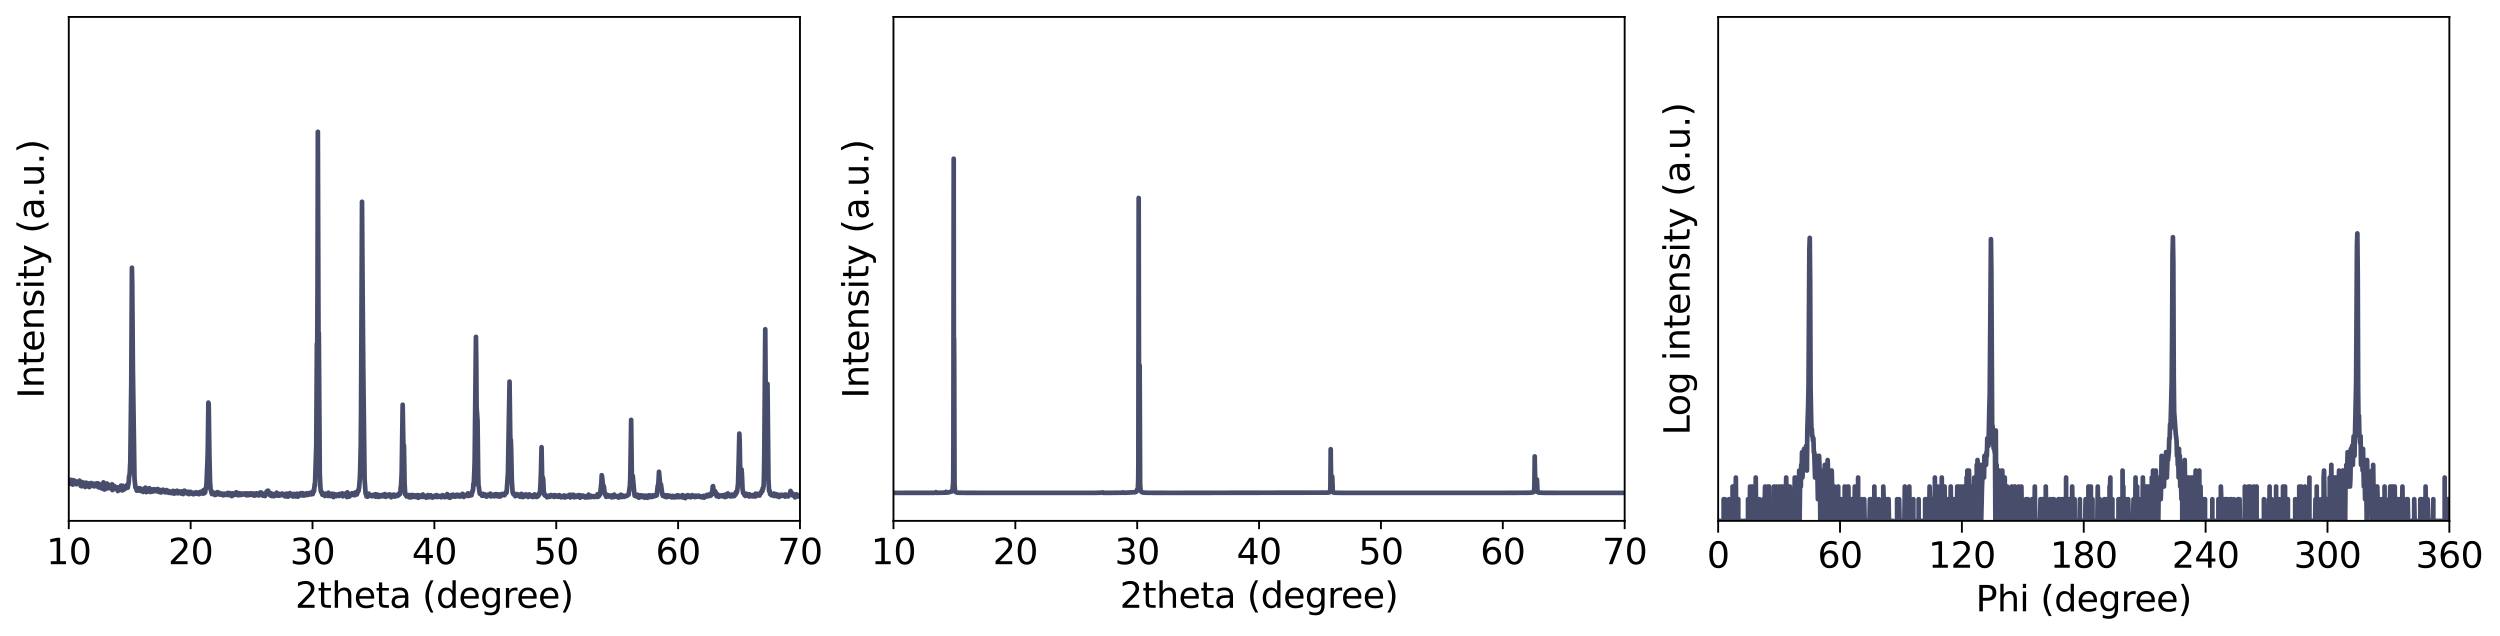 <?xml version="1.0" encoding="utf-8" standalone="no"?>
<!DOCTYPE svg PUBLIC "-//W3C//DTD SVG 1.1//EN"
  "http://www.w3.org/Graphics/SVG/1.1/DTD/svg11.dtd">
<svg xmlns:xlink="http://www.w3.org/1999/xlink" width="1062pt" height="270pt" viewBox="0 0 1062 270" xmlns="http://www.w3.org/2000/svg" version="1.1">
 <defs>
  <style type="text/css">*{stroke-linejoin: round; stroke-linecap: butt}</style>
 </defs>
 <g id="figure_1">
  <g id="patch_1">
   <path d="M 0 270 
L 1062 270 
L 1062 0 
L 0 0 
z
" style="fill: #ffffff"/>
  </g>
  <g id="axes_1">
   <g id="patch_2">
    <path d="M 29.217 221.266 
L 339.828 221.266 
L 339.828 7.2 
L 29.217 7.2 
z
" style="fill: #ffffff"/>
   </g>
   <g id="matplotlib.axis_1">
    <g id="xtick_1">
     <g id="line2d_1">
      <defs>
       <path id="m8b1fabdd88" d="M 0 0 
L 0 3.5 
" style="stroke: #000000; stroke-width: 0.8"/>
      </defs>
      <g>
       <use xlink:href="#m8b1fabdd88" x="29.217" y="221.266" style="stroke: #000000; stroke-width: 0.8"/>
      </g>
     </g>
     <g id="text_1">
      <!-- 10 -->
      <g transform="translate(19.673 239.663)scale(0.15 -0.15)">
       <defs>
        <path id="DejaVuSans-31" d="M 794 531 
L 1825 531 
L 1825 4091 
L 703 3866 
L 703 4441 
L 1819 4666 
L 2450 4666 
L 2450 531 
L 3481 531 
L 3481 0 
L 794 0 
L 794 531 
z
" transform="scale(0.016)"/>
        <path id="DejaVuSans-30" d="M 2034 4250 
Q 1547 4250 1301 3770 
Q 1056 3291 1056 2328 
Q 1056 1369 1301 889 
Q 1547 409 2034 409 
Q 2525 409 2770 889 
Q 3016 1369 3016 2328 
Q 3016 3291 2770 3770 
Q 2525 4250 2034 4250 
z
M 2034 4750 
Q 2819 4750 3233 4129 
Q 3647 3509 3647 2328 
Q 3647 1150 3233 529 
Q 2819 -91 2034 -91 
Q 1250 -91 836 529 
Q 422 1150 422 2328 
Q 422 3509 836 4129 
Q 1250 4750 2034 4750 
z
" transform="scale(0.016)"/>
       </defs>
       <use xlink:href="#DejaVuSans-31"/>
       <use xlink:href="#DejaVuSans-30" x="63.623"/>
      </g>
     </g>
    </g>
    <g id="xtick_2">
     <g id="line2d_2">
      <g>
       <use xlink:href="#m8b1fabdd88" x="80.986" y="221.266" style="stroke: #000000; stroke-width: 0.8"/>
      </g>
     </g>
     <g id="text_2">
      <!-- 20 -->
      <g transform="translate(71.442 239.663)scale(0.15 -0.15)">
       <defs>
        <path id="DejaVuSans-32" d="M 1228 531 
L 3431 531 
L 3431 0 
L 469 0 
L 469 531 
Q 828 903 1448 1529 
Q 2069 2156 2228 2338 
Q 2531 2678 2651 2914 
Q 2772 3150 2772 3378 
Q 2772 3750 2511 3984 
Q 2250 4219 1831 4219 
Q 1534 4219 1204 4116 
Q 875 4013 500 3803 
L 500 4441 
Q 881 4594 1212 4672 
Q 1544 4750 1819 4750 
Q 2544 4750 2975 4387 
Q 3406 4025 3406 3419 
Q 3406 3131 3298 2873 
Q 3191 2616 2906 2266 
Q 2828 2175 2409 1742 
Q 1991 1309 1228 531 
z
" transform="scale(0.016)"/>
       </defs>
       <use xlink:href="#DejaVuSans-32"/>
       <use xlink:href="#DejaVuSans-30" x="63.623"/>
      </g>
     </g>
    </g>
    <g id="xtick_3">
     <g id="line2d_3">
      <g>
       <use xlink:href="#m8b1fabdd88" x="132.754" y="221.266" style="stroke: #000000; stroke-width: 0.8"/>
      </g>
     </g>
     <g id="text_3">
      <!-- 30 -->
      <g transform="translate(123.21 239.663)scale(0.15 -0.15)">
       <defs>
        <path id="DejaVuSans-33" d="M 2597 2516 
Q 3050 2419 3304 2112 
Q 3559 1806 3559 1356 
Q 3559 666 3084 287 
Q 2609 -91 1734 -91 
Q 1441 -91 1130 -33 
Q 819 25 488 141 
L 488 750 
Q 750 597 1062 519 
Q 1375 441 1716 441 
Q 2309 441 2620 675 
Q 2931 909 2931 1356 
Q 2931 1769 2642 2001 
Q 2353 2234 1838 2234 
L 1294 2234 
L 1294 2753 
L 1863 2753 
Q 2328 2753 2575 2939 
Q 2822 3125 2822 3475 
Q 2822 3834 2567 4026 
Q 2313 4219 1838 4219 
Q 1578 4219 1281 4162 
Q 984 4106 628 3988 
L 628 4550 
Q 988 4650 1302 4700 
Q 1616 4750 1894 4750 
Q 2613 4750 3031 4423 
Q 3450 4097 3450 3541 
Q 3450 3153 3228 2886 
Q 3006 2619 2597 2516 
z
" transform="scale(0.016)"/>
       </defs>
       <use xlink:href="#DejaVuSans-33"/>
       <use xlink:href="#DejaVuSans-30" x="63.623"/>
      </g>
     </g>
    </g>
    <g id="xtick_4">
     <g id="line2d_4">
      <g>
       <use xlink:href="#m8b1fabdd88" x="184.523" y="221.266" style="stroke: #000000; stroke-width: 0.8"/>
      </g>
     </g>
     <g id="text_4">
      <!-- 40 -->
      <g transform="translate(174.979 239.663)scale(0.15 -0.15)">
       <defs>
        <path id="DejaVuSans-34" d="M 2419 4116 
L 825 1625 
L 2419 1625 
L 2419 4116 
z
M 2253 4666 
L 3047 4666 
L 3047 1625 
L 3713 1625 
L 3713 1100 
L 3047 1100 
L 3047 0 
L 2419 0 
L 2419 1100 
L 313 1100 
L 313 1709 
L 2253 4666 
z
" transform="scale(0.016)"/>
       </defs>
       <use xlink:href="#DejaVuSans-34"/>
       <use xlink:href="#DejaVuSans-30" x="63.623"/>
      </g>
     </g>
    </g>
    <g id="xtick_5">
     <g id="line2d_5">
      <g>
       <use xlink:href="#m8b1fabdd88" x="236.291" y="221.266" style="stroke: #000000; stroke-width: 0.8"/>
      </g>
     </g>
     <g id="text_5">
      <!-- 50 -->
      <g transform="translate(226.747 239.663)scale(0.15 -0.15)">
       <defs>
        <path id="DejaVuSans-35" d="M 691 4666 
L 3169 4666 
L 3169 4134 
L 1269 4134 
L 1269 2991 
Q 1406 3038 1543 3061 
Q 1681 3084 1819 3084 
Q 2600 3084 3056 2656 
Q 3513 2228 3513 1497 
Q 3513 744 3044 326 
Q 2575 -91 1722 -91 
Q 1428 -91 1123 -41 
Q 819 9 494 109 
L 494 744 
Q 775 591 1075 516 
Q 1375 441 1709 441 
Q 2250 441 2565 725 
Q 2881 1009 2881 1497 
Q 2881 1984 2565 2268 
Q 2250 2553 1709 2553 
Q 1456 2553 1204 2497 
Q 953 2441 691 2322 
L 691 4666 
z
" transform="scale(0.016)"/>
       </defs>
       <use xlink:href="#DejaVuSans-35"/>
       <use xlink:href="#DejaVuSans-30" x="63.623"/>
      </g>
     </g>
    </g>
    <g id="xtick_6">
     <g id="line2d_6">
      <g>
       <use xlink:href="#m8b1fabdd88" x="288.06" y="221.266" style="stroke: #000000; stroke-width: 0.8"/>
      </g>
     </g>
     <g id="text_6">
      <!-- 60 -->
      <g transform="translate(278.516 239.663)scale(0.15 -0.15)">
       <defs>
        <path id="DejaVuSans-36" d="M 2113 2584 
Q 1688 2584 1439 2293 
Q 1191 2003 1191 1497 
Q 1191 994 1439 701 
Q 1688 409 2113 409 
Q 2538 409 2786 701 
Q 3034 994 3034 1497 
Q 3034 2003 2786 2293 
Q 2538 2584 2113 2584 
z
M 3366 4563 
L 3366 3988 
Q 3128 4100 2886 4159 
Q 2644 4219 2406 4219 
Q 1781 4219 1451 3797 
Q 1122 3375 1075 2522 
Q 1259 2794 1537 2939 
Q 1816 3084 2150 3084 
Q 2853 3084 3261 2657 
Q 3669 2231 3669 1497 
Q 3669 778 3244 343 
Q 2819 -91 2113 -91 
Q 1303 -91 875 529 
Q 447 1150 447 2328 
Q 447 3434 972 4092 
Q 1497 4750 2381 4750 
Q 2619 4750 2861 4703 
Q 3103 4656 3366 4563 
z
" transform="scale(0.016)"/>
       </defs>
       <use xlink:href="#DejaVuSans-36"/>
       <use xlink:href="#DejaVuSans-30" x="63.623"/>
      </g>
     </g>
    </g>
    <g id="xtick_7">
     <g id="line2d_7">
      <g>
       <use xlink:href="#m8b1fabdd88" x="339.828" y="221.266" style="stroke: #000000; stroke-width: 0.8"/>
      </g>
     </g>
     <g id="text_7">
      <!-- 70 -->
      <g transform="translate(330.284 239.663)scale(0.15 -0.15)">
       <defs>
        <path id="DejaVuSans-37" d="M 525 4666 
L 3525 4666 
L 3525 4397 
L 1831 0 
L 1172 0 
L 2766 4134 
L 525 4134 
L 525 4666 
z
" transform="scale(0.016)"/>
       </defs>
       <use xlink:href="#DejaVuSans-37"/>
       <use xlink:href="#DejaVuSans-30" x="63.623"/>
      </g>
     </g>
    </g>
    <g id="text_8">
     <!-- 2theta (degree) -->
     <g transform="translate(125.389 258.18)scale(0.15 -0.15)">
      <defs>
       <path id="DejaVuSans-74" d="M 1172 4494 
L 1172 3500 
L 2356 3500 
L 2356 3053 
L 1172 3053 
L 1172 1153 
Q 1172 725 1289 603 
Q 1406 481 1766 481 
L 2356 481 
L 2356 0 
L 1766 0 
Q 1100 0 847 248 
Q 594 497 594 1153 
L 594 3053 
L 172 3053 
L 172 3500 
L 594 3500 
L 594 4494 
L 1172 4494 
z
" transform="scale(0.016)"/>
       <path id="DejaVuSans-68" d="M 3513 2113 
L 3513 0 
L 2938 0 
L 2938 2094 
Q 2938 2591 2744 2837 
Q 2550 3084 2163 3084 
Q 1697 3084 1428 2787 
Q 1159 2491 1159 1978 
L 1159 0 
L 581 0 
L 581 4863 
L 1159 4863 
L 1159 2956 
Q 1366 3272 1645 3428 
Q 1925 3584 2291 3584 
Q 2894 3584 3203 3211 
Q 3513 2838 3513 2113 
z
" transform="scale(0.016)"/>
       <path id="DejaVuSans-65" d="M 3597 1894 
L 3597 1613 
L 953 1613 
Q 991 1019 1311 708 
Q 1631 397 2203 397 
Q 2534 397 2845 478 
Q 3156 559 3463 722 
L 3463 178 
Q 3153 47 2828 -22 
Q 2503 -91 2169 -91 
Q 1331 -91 842 396 
Q 353 884 353 1716 
Q 353 2575 817 3079 
Q 1281 3584 2069 3584 
Q 2775 3584 3186 3129 
Q 3597 2675 3597 1894 
z
M 3022 2063 
Q 3016 2534 2758 2815 
Q 2500 3097 2075 3097 
Q 1594 3097 1305 2825 
Q 1016 2553 972 2059 
L 3022 2063 
z
" transform="scale(0.016)"/>
       <path id="DejaVuSans-61" d="M 2194 1759 
Q 1497 1759 1228 1600 
Q 959 1441 959 1056 
Q 959 750 1161 570 
Q 1363 391 1709 391 
Q 2188 391 2477 730 
Q 2766 1069 2766 1631 
L 2766 1759 
L 2194 1759 
z
M 3341 1997 
L 3341 0 
L 2766 0 
L 2766 531 
Q 2569 213 2275 61 
Q 1981 -91 1556 -91 
Q 1019 -91 701 211 
Q 384 513 384 1019 
Q 384 1609 779 1909 
Q 1175 2209 1959 2209 
L 2766 2209 
L 2766 2266 
Q 2766 2663 2505 2880 
Q 2244 3097 1772 3097 
Q 1472 3097 1187 3025 
Q 903 2953 641 2809 
L 641 3341 
Q 956 3463 1253 3523 
Q 1550 3584 1831 3584 
Q 2591 3584 2966 3190 
Q 3341 2797 3341 1997 
z
" transform="scale(0.016)"/>
       <path id="DejaVuSans-20" transform="scale(0.016)"/>
       <path id="DejaVuSans-28" d="M 1984 4856 
Q 1566 4138 1362 3434 
Q 1159 2731 1159 2009 
Q 1159 1288 1364 580 
Q 1569 -128 1984 -844 
L 1484 -844 
Q 1016 -109 783 600 
Q 550 1309 550 2009 
Q 550 2706 781 3412 
Q 1013 4119 1484 4856 
L 1984 4856 
z
" transform="scale(0.016)"/>
       <path id="DejaVuSans-64" d="M 2906 2969 
L 2906 4863 
L 3481 4863 
L 3481 0 
L 2906 0 
L 2906 525 
Q 2725 213 2448 61 
Q 2172 -91 1784 -91 
Q 1150 -91 751 415 
Q 353 922 353 1747 
Q 353 2572 751 3078 
Q 1150 3584 1784 3584 
Q 2172 3584 2448 3432 
Q 2725 3281 2906 2969 
z
M 947 1747 
Q 947 1113 1208 752 
Q 1469 391 1925 391 
Q 2381 391 2643 752 
Q 2906 1113 2906 1747 
Q 2906 2381 2643 2742 
Q 2381 3103 1925 3103 
Q 1469 3103 1208 2742 
Q 947 2381 947 1747 
z
" transform="scale(0.016)"/>
       <path id="DejaVuSans-67" d="M 2906 1791 
Q 2906 2416 2648 2759 
Q 2391 3103 1925 3103 
Q 1463 3103 1205 2759 
Q 947 2416 947 1791 
Q 947 1169 1205 825 
Q 1463 481 1925 481 
Q 2391 481 2648 825 
Q 2906 1169 2906 1791 
z
M 3481 434 
Q 3481 -459 3084 -895 
Q 2688 -1331 1869 -1331 
Q 1566 -1331 1297 -1286 
Q 1028 -1241 775 -1147 
L 775 -588 
Q 1028 -725 1275 -790 
Q 1522 -856 1778 -856 
Q 2344 -856 2625 -561 
Q 2906 -266 2906 331 
L 2906 616 
Q 2728 306 2450 153 
Q 2172 0 1784 0 
Q 1141 0 747 490 
Q 353 981 353 1791 
Q 353 2603 747 3093 
Q 1141 3584 1784 3584 
Q 2172 3584 2450 3431 
Q 2728 3278 2906 2969 
L 2906 3500 
L 3481 3500 
L 3481 434 
z
" transform="scale(0.016)"/>
       <path id="DejaVuSans-72" d="M 2631 2963 
Q 2534 3019 2420 3045 
Q 2306 3072 2169 3072 
Q 1681 3072 1420 2755 
Q 1159 2438 1159 1844 
L 1159 0 
L 581 0 
L 581 3500 
L 1159 3500 
L 1159 2956 
Q 1341 3275 1631 3429 
Q 1922 3584 2338 3584 
Q 2397 3584 2469 3576 
Q 2541 3569 2628 3553 
L 2631 2963 
z
" transform="scale(0.016)"/>
       <path id="DejaVuSans-29" d="M 513 4856 
L 1013 4856 
Q 1481 4119 1714 3412 
Q 1947 2706 1947 2009 
Q 1947 1309 1714 600 
Q 1481 -109 1013 -844 
L 513 -844 
Q 928 -128 1133 580 
Q 1338 1288 1338 2009 
Q 1338 2731 1133 3434 
Q 928 4138 513 4856 
z
" transform="scale(0.016)"/>
      </defs>
      <use xlink:href="#DejaVuSans-32"/>
      <use xlink:href="#DejaVuSans-74" x="63.623"/>
      <use xlink:href="#DejaVuSans-68" x="102.832"/>
      <use xlink:href="#DejaVuSans-65" x="166.211"/>
      <use xlink:href="#DejaVuSans-74" x="227.734"/>
      <use xlink:href="#DejaVuSans-61" x="266.943"/>
      <use xlink:href="#DejaVuSans-20" x="328.223"/>
      <use xlink:href="#DejaVuSans-28" x="360.01"/>
      <use xlink:href="#DejaVuSans-64" x="399.023"/>
      <use xlink:href="#DejaVuSans-65" x="462.5"/>
      <use xlink:href="#DejaVuSans-67" x="524.023"/>
      <use xlink:href="#DejaVuSans-72" x="587.5"/>
      <use xlink:href="#DejaVuSans-65" x="626.363"/>
      <use xlink:href="#DejaVuSans-65" x="687.887"/>
      <use xlink:href="#DejaVuSans-29" x="749.41"/>
     </g>
    </g>
   </g>
   <g id="matplotlib.axis_2">
    <g id="text_9">
     <!-- Intensity (a.u.) -->
     <g transform="translate(18.598 169.229)rotate(-90)scale(0.15 -0.15)">
      <defs>
       <path id="DejaVuSans-49" d="M 628 4666 
L 1259 4666 
L 1259 0 
L 628 0 
L 628 4666 
z
" transform="scale(0.016)"/>
       <path id="DejaVuSans-6e" d="M 3513 2113 
L 3513 0 
L 2938 0 
L 2938 2094 
Q 2938 2591 2744 2837 
Q 2550 3084 2163 3084 
Q 1697 3084 1428 2787 
Q 1159 2491 1159 1978 
L 1159 0 
L 581 0 
L 581 3500 
L 1159 3500 
L 1159 2956 
Q 1366 3272 1645 3428 
Q 1925 3584 2291 3584 
Q 2894 3584 3203 3211 
Q 3513 2838 3513 2113 
z
" transform="scale(0.016)"/>
       <path id="DejaVuSans-73" d="M 2834 3397 
L 2834 2853 
Q 2591 2978 2328 3040 
Q 2066 3103 1784 3103 
Q 1356 3103 1142 2972 
Q 928 2841 928 2578 
Q 928 2378 1081 2264 
Q 1234 2150 1697 2047 
L 1894 2003 
Q 2506 1872 2764 1633 
Q 3022 1394 3022 966 
Q 3022 478 2636 193 
Q 2250 -91 1575 -91 
Q 1294 -91 989 -36 
Q 684 19 347 128 
L 347 722 
Q 666 556 975 473 
Q 1284 391 1588 391 
Q 1994 391 2212 530 
Q 2431 669 2431 922 
Q 2431 1156 2273 1281 
Q 2116 1406 1581 1522 
L 1381 1569 
Q 847 1681 609 1914 
Q 372 2147 372 2553 
Q 372 3047 722 3315 
Q 1072 3584 1716 3584 
Q 2034 3584 2315 3537 
Q 2597 3491 2834 3397 
z
" transform="scale(0.016)"/>
       <path id="DejaVuSans-69" d="M 603 3500 
L 1178 3500 
L 1178 0 
L 603 0 
L 603 3500 
z
M 603 4863 
L 1178 4863 
L 1178 4134 
L 603 4134 
L 603 4863 
z
" transform="scale(0.016)"/>
       <path id="DejaVuSans-79" d="M 2059 -325 
Q 1816 -950 1584 -1140 
Q 1353 -1331 966 -1331 
L 506 -1331 
L 506 -850 
L 844 -850 
Q 1081 -850 1212 -737 
Q 1344 -625 1503 -206 
L 1606 56 
L 191 3500 
L 800 3500 
L 1894 763 
L 2988 3500 
L 3597 3500 
L 2059 -325 
z
" transform="scale(0.016)"/>
       <path id="DejaVuSans-2e" d="M 684 794 
L 1344 794 
L 1344 0 
L 684 0 
L 684 794 
z
" transform="scale(0.016)"/>
       <path id="DejaVuSans-75" d="M 544 1381 
L 544 3500 
L 1119 3500 
L 1119 1403 
Q 1119 906 1312 657 
Q 1506 409 1894 409 
Q 2359 409 2629 706 
Q 2900 1003 2900 1516 
L 2900 3500 
L 3475 3500 
L 3475 0 
L 2900 0 
L 2900 538 
Q 2691 219 2414 64 
Q 2138 -91 1772 -91 
Q 1169 -91 856 284 
Q 544 659 544 1381 
z
M 1991 3584 
L 1991 3584 
z
" transform="scale(0.016)"/>
      </defs>
      <use xlink:href="#DejaVuSans-49"/>
      <use xlink:href="#DejaVuSans-6e" x="29.492"/>
      <use xlink:href="#DejaVuSans-74" x="92.871"/>
      <use xlink:href="#DejaVuSans-65" x="132.08"/>
      <use xlink:href="#DejaVuSans-6e" x="193.604"/>
      <use xlink:href="#DejaVuSans-73" x="256.982"/>
      <use xlink:href="#DejaVuSans-69" x="309.082"/>
      <use xlink:href="#DejaVuSans-74" x="336.865"/>
      <use xlink:href="#DejaVuSans-79" x="376.074"/>
      <use xlink:href="#DejaVuSans-20" x="435.254"/>
      <use xlink:href="#DejaVuSans-28" x="467.041"/>
      <use xlink:href="#DejaVuSans-61" x="506.055"/>
      <use xlink:href="#DejaVuSans-2e" x="567.334"/>
      <use xlink:href="#DejaVuSans-75" x="599.121"/>
      <use xlink:href="#DejaVuSans-2e" x="662.5"/>
      <use xlink:href="#DejaVuSans-29" x="694.287"/>
     </g>
    </g>
   </g>
   <g id="line2d_8">
    <path d="M 29.257 205.416 
L 29.393 203.958 
L 29.665 205.233 
L 29.801 204.869 
L 29.937 203.822 
L 30.073 205.142 
L 30.209 205.006 
L 30.345 205.142 
L 30.481 204.323 
L 30.617 204.505 
L 30.889 205.871 
L 31.025 205.598 
L 31.16 203.958 
L 31.432 205.051 
L 31.568 204.778 
L 31.84 204.732 
L 31.976 204.323 
L 32.112 205.598 
L 32.248 204.55 
L 32.52 205.689 
L 32.656 204.869 
L 32.792 205.37 
L 32.928 204.778 
L 33.064 205.325 
L 33.336 205.279 
L 33.608 205.097 
L 33.743 204.186 
L 34.151 205.78 
L 34.287 206.418 
L 34.423 206.053 
L 34.559 205.37 
L 34.695 206.554 
L 34.967 204.778 
L 35.103 206.099 
L 35.239 206.327 
L 35.511 205.233 
L 35.783 205.416 
L 35.919 205.917 
L 36.055 205.643 
L 36.191 206.873 
L 36.326 205.051 
L 36.462 205.552 
L 36.734 205.097 
L 36.87 205.461 
L 37.006 206.463 
L 37.142 206.327 
L 37.278 206.554 
L 37.414 206.235 
L 37.55 206.281 
L 37.686 205.37 
L 37.958 206.919 
L 38.094 206.281 
L 38.23 206.327 
L 38.366 205.552 
L 38.502 205.461 
L 38.638 205.188 
L 38.773 205.643 
L 38.909 205.416 
L 39.045 205.871 
L 39.181 205.826 
L 39.317 205.37 
L 39.453 205.416 
L 39.589 205.689 
L 39.725 206.509 
L 39.861 206.6 
L 39.997 205.552 
L 40.133 205.871 
L 40.269 205.734 
L 40.405 206.463 
L 40.541 205.826 
L 40.677 205.871 
L 40.813 206.554 
L 40.949 206.327 
L 41.085 205.279 
L 41.221 206.463 
L 41.492 206.691 
L 41.764 205.37 
L 42.036 207.101 
L 42.308 206.008 
L 42.444 205.962 
L 42.58 206.099 
L 42.716 205.962 
L 42.852 206.964 
L 42.988 205.826 
L 43.26 207.511 
L 43.396 206.281 
L 43.532 206.736 
L 43.668 206.144 
L 43.804 206.463 
L 43.939 204.915 
L 44.347 207.966 
L 44.483 206.463 
L 44.619 206.691 
L 44.755 207.511 
L 44.891 206.873 
L 45.027 207.556 
L 45.163 206.645 
L 45.299 206.919 
L 45.435 205.416 
L 45.571 207.511 
L 45.707 206.053 
L 45.843 207.101 
L 45.979 206.281 
L 46.115 206.463 
L 46.251 206.008 
L 46.387 206.828 
L 46.522 206.736 
L 46.658 206.509 
L 46.794 207.374 
L 46.93 207.329 
L 47.066 206.964 
L 47.202 206.19 
L 47.338 207.283 
L 47.474 207.146 
L 47.61 205.734 
L 47.746 208.194 
L 47.882 206.736 
L 48.018 206.736 
L 48.154 207.01 
L 48.426 206.372 
L 48.562 207.693 
L 48.698 207.055 
L 48.834 207.055 
L 48.97 207.283 
L 49.105 206.919 
L 49.241 207.01 
L 49.377 206.964 
L 49.513 207.192 
L 49.649 207.192 
L 49.785 206.964 
L 50.057 208.604 
L 50.193 207.511 
L 50.329 207.465 
L 50.465 207.647 
L 50.737 207.329 
L 50.873 207.693 
L 51.145 207.374 
L 51.281 207.556 
L 51.417 206.281 
L 51.688 207.192 
L 51.824 208.331 
L 51.96 207.42 
L 52.096 207.374 
L 52.232 206.372 
L 52.368 208.148 
L 52.64 207.101 
L 52.776 207.875 
L 53.048 206.736 
L 53.184 207.237 
L 53.456 206.691 
L 53.592 207.42 
L 53.728 207.329 
L 53.864 206.919 
L 54 206.008 
L 54.271 207.146 
L 54.543 205.552 
L 54.679 204.824 
L 54.815 202.364 
L 54.951 202.136 
L 55.087 201.271 
L 55.359 196.215 
L 55.631 173.215 
L 55.767 162.739 
L 56.039 113.732 
L 56.175 120.655 
L 56.447 156.363 
L 57.126 203.275 
L 57.534 207.101 
L 57.67 206.964 
L 57.806 207.556 
L 57.942 207.556 
L 58.078 208.422 
L 58.35 207.647 
L 58.486 208.194 
L 58.622 208.057 
L 58.758 207.374 
L 59.03 208.422 
L 59.166 208.376 
L 59.437 207.42 
L 59.709 208.376 
L 59.845 207.921 
L 59.981 208.604 
L 60.117 208.376 
L 60.253 207.738 
L 60.389 208.649 
L 60.525 208.741 
L 60.661 207.966 
L 60.797 208.968 
L 61.069 208.103 
L 61.205 208.285 
L 61.341 208.194 
L 61.477 207.738 
L 61.613 208.786 
L 61.749 207.146 
L 62.156 209.059 
L 62.292 208.877 
L 62.428 208.103 
L 62.564 208.012 
L 62.836 208.604 
L 62.972 207.556 
L 63.108 208.285 
L 63.244 208.376 
L 63.38 208.194 
L 63.516 207.42 
L 63.652 208.968 
L 63.788 208.148 
L 63.924 208.103 
L 64.06 208.467 
L 64.196 208.194 
L 64.332 208.923 
L 64.467 208.012 
L 64.603 208.057 
L 64.739 208.832 
L 64.875 208.285 
L 65.011 208.467 
L 65.147 207.83 
L 65.283 208.148 
L 65.419 207.83 
L 65.555 208.649 
L 65.691 208.422 
L 65.827 207.921 
L 65.963 208.558 
L 66.099 208.513 
L 66.235 208.057 
L 66.371 208.649 
L 66.643 207.83 
L 66.779 208.741 
L 67.05 207.738 
L 67.186 207.83 
L 67.322 208.832 
L 67.458 208.331 
L 67.73 209.059 
L 67.866 209.059 
L 68.002 208.877 
L 68.138 208.194 
L 68.274 208.422 
L 68.41 209.196 
L 68.546 208.968 
L 68.682 208.422 
L 68.818 208.832 
L 69.09 208.695 
L 69.226 208.012 
L 69.498 208.923 
L 69.633 208.695 
L 69.769 208.923 
L 69.905 208.376 
L 70.041 208.968 
L 70.177 208.376 
L 70.313 209.15 
L 70.721 208.194 
L 70.857 209.014 
L 70.993 209.105 
L 71.537 208.558 
L 71.673 209.333 
L 71.809 209.014 
L 71.945 209.196 
L 72.216 208.923 
L 72.352 209.333 
L 72.488 208.832 
L 72.624 209.469 
L 72.76 209.242 
L 72.896 209.287 
L 73.168 209.15 
L 73.304 209.059 
L 73.44 208.558 
L 73.576 208.513 
L 73.712 208.832 
L 73.848 209.697 
L 73.984 209.014 
L 74.12 209.469 
L 74.392 209.56 
L 74.528 208.695 
L 74.663 209.469 
L 74.799 208.695 
L 74.935 209.014 
L 75.071 209.014 
L 75.207 208.467 
L 75.343 208.513 
L 75.479 209.56 
L 75.615 208.786 
L 75.887 209.378 
L 76.023 208.741 
L 76.159 209.242 
L 76.295 209.242 
L 76.431 208.877 
L 76.567 209.15 
L 76.703 209.014 
L 76.839 209.651 
L 77.111 208.741 
L 77.246 209.059 
L 77.382 208.923 
L 77.518 209.743 
L 77.79 209.879 
L 78.062 208.832 
L 78.198 208.877 
L 78.334 208.422 
L 78.47 208.741 
L 78.606 209.424 
L 78.742 208.649 
L 79.014 209.424 
L 79.15 208.832 
L 79.422 209.56 
L 79.558 209.56 
L 79.694 209.697 
L 79.829 209.333 
L 79.965 209.515 
L 80.101 208.923 
L 80.237 209.925 
L 80.509 208.968 
L 80.781 208.968 
L 80.917 209.56 
L 81.053 208.968 
L 81.189 209.606 
L 81.461 209.515 
L 81.597 209.788 
L 82.005 209.424 
L 82.141 209.97 
L 82.277 209.333 
L 82.412 209.879 
L 82.548 209.469 
L 82.684 209.697 
L 82.82 209.651 
L 83.092 209.333 
L 83.228 209.56 
L 83.364 209.105 
L 83.5 209.743 
L 83.636 209.242 
L 83.772 209.378 
L 83.908 209.788 
L 84.044 209.424 
L 84.18 209.424 
L 84.316 209.287 
L 84.452 209.424 
L 84.588 209.925 
L 84.995 208.968 
L 85.131 209.697 
L 85.267 209.424 
L 85.403 209.515 
L 85.675 208.786 
L 85.811 209.333 
L 86.219 209.059 
L 86.355 209.697 
L 86.491 208.194 
L 86.627 208.786 
L 86.763 208.285 
L 86.899 209.469 
L 87.035 208.604 
L 87.171 209.15 
L 87.307 207.556 
L 87.443 207.602 
L 87.578 206.919 
L 87.714 205.598 
L 88.122 195.988 
L 88.258 191.205 
L 88.53 171.029 
L 88.666 171.848 
L 88.938 192.663 
L 89.21 204.459 
L 89.482 208.057 
L 89.618 208.148 
L 89.89 209.469 
L 90.026 209.879 
L 90.161 209.333 
L 90.297 209.697 
L 90.569 209.196 
L 90.705 209.834 
L 90.841 209.56 
L 90.977 209.606 
L 91.249 210.289 
L 91.385 209.515 
L 91.521 209.97 
L 91.657 209.606 
L 91.793 210.152 
L 91.929 209.333 
L 92.065 209.378 
L 92.201 209.697 
L 92.337 209.059 
L 92.608 209.56 
L 92.744 209.378 
L 92.88 209.879 
L 93.016 209.287 
L 93.152 210.016 
L 93.288 209.834 
L 93.424 210.107 
L 93.56 210.107 
L 93.696 209.879 
L 93.832 210.107 
L 94.104 209.651 
L 94.24 209.743 
L 94.376 210.198 
L 94.512 209.697 
L 94.648 209.743 
L 94.784 210.426 
L 94.92 209.879 
L 95.056 210.152 
L 95.327 209.743 
L 95.463 210.289 
L 95.735 209.743 
L 96.007 210.198 
L 96.279 209.651 
L 96.415 210.016 
L 96.551 209.697 
L 96.687 209.743 
L 96.823 209.378 
L 96.959 209.469 
L 97.095 210.335 
L 97.367 209.834 
L 97.503 210.016 
L 97.774 209.469 
L 98.182 210.152 
L 98.318 210.016 
L 98.454 210.745 
L 98.59 210.152 
L 98.726 210.289 
L 98.862 209.56 
L 98.998 210.198 
L 99.27 210.335 
L 99.542 209.97 
L 99.678 209.925 
L 99.814 209.56 
L 100.222 210.152 
L 100.357 209.105 
L 100.493 209.788 
L 100.629 209.424 
L 100.765 209.834 
L 100.901 209.424 
L 101.173 210.38 
L 101.309 210.38 
L 101.445 209.925 
L 101.581 209.97 
L 101.717 209.515 
L 101.989 210.244 
L 102.125 209.879 
L 102.261 210.244 
L 102.397 209.788 
L 102.533 209.879 
L 102.669 209.651 
L 102.805 210.198 
L 102.94 209.788 
L 103.076 209.788 
L 103.212 210.016 
L 103.484 209.651 
L 103.62 209.834 
L 103.756 209.788 
L 103.892 209.879 
L 104.028 209.651 
L 104.3 210.244 
L 104.436 210.016 
L 104.572 209.56 
L 104.708 210.38 
L 104.844 210.198 
L 104.98 210.38 
L 105.116 210.152 
L 105.252 209.651 
L 105.388 209.651 
L 105.523 210.335 
L 105.659 210.335 
L 106.067 209.651 
L 106.203 210.198 
L 106.339 209.56 
L 106.475 209.651 
L 106.611 209.56 
L 106.747 210.244 
L 107.155 209.651 
L 107.291 209.879 
L 107.427 209.606 
L 107.699 209.879 
L 107.835 209.743 
L 107.971 210.562 
L 108.106 210.426 
L 108.242 209.97 
L 108.378 210.107 
L 108.514 210.426 
L 108.65 209.879 
L 108.786 209.834 
L 108.922 209.515 
L 109.194 210.016 
L 109.602 209.743 
L 109.738 210.38 
L 109.874 210.471 
L 110.01 209.651 
L 110.146 210.107 
L 110.418 209.97 
L 110.553 209.196 
L 110.689 210.016 
L 110.825 209.515 
L 110.961 210.152 
L 111.097 209.287 
L 111.233 210.289 
L 111.369 210.061 
L 111.505 210.517 
L 112.049 209.97 
L 112.185 210.608 
L 112.321 210.426 
L 112.457 209.788 
L 112.593 210.699 
L 112.729 210.016 
L 112.865 209.925 
L 113.136 209.469 
L 113.272 208.786 
L 113.408 209.059 
L 113.68 208.467 
L 113.816 209.196 
L 113.952 208.467 
L 114.224 209.97 
L 114.36 209.834 
L 114.496 209.879 
L 114.632 210.289 
L 114.768 210.244 
L 114.904 210.471 
L 115.04 209.515 
L 115.176 209.56 
L 115.312 210.699 
L 115.448 209.788 
L 115.584 210.016 
L 115.719 209.925 
L 115.855 210.699 
L 115.991 210.426 
L 116.127 209.879 
L 116.399 210.79 
L 116.535 210.061 
L 116.807 210.426 
L 116.943 210.061 
L 117.079 210.289 
L 117.351 210.061 
L 117.487 209.287 
L 117.623 210.517 
L 117.759 210.517 
L 117.895 210.38 
L 118.031 209.651 
L 118.167 210.562 
L 118.302 209.834 
L 118.438 210.061 
L 118.574 209.788 
L 118.71 210.562 
L 118.846 209.97 
L 118.982 210.244 
L 119.254 209.97 
L 119.39 210.061 
L 119.798 209.651 
L 119.934 209.879 
L 120.07 210.38 
L 120.206 210.426 
L 120.342 209.879 
L 120.478 210.244 
L 120.614 209.97 
L 120.75 210.289 
L 120.885 210.198 
L 121.157 210.881 
L 121.293 209.788 
L 121.429 209.834 
L 121.701 210.836 
L 121.837 209.834 
L 121.973 209.697 
L 122.245 210.972 
L 122.381 209.97 
L 122.517 209.925 
L 122.653 210.836 
L 122.925 209.606 
L 123.061 210.244 
L 123.197 209.469 
L 123.333 210.289 
L 123.468 210.38 
L 123.604 209.97 
L 123.74 210.335 
L 124.012 210.198 
L 124.148 210.517 
L 124.284 210.016 
L 124.42 210.927 
L 124.556 210.38 
L 124.692 210.79 
L 124.828 209.788 
L 124.964 210.426 
L 125.236 209.879 
L 125.372 209.97 
L 125.508 209.925 
L 125.644 210.927 
L 125.916 210.107 
L 126.051 210.517 
L 126.187 209.697 
L 126.459 210.471 
L 126.595 210.972 
L 126.731 210.289 
L 126.867 210.471 
L 127.139 209.879 
L 127.275 210.517 
L 127.411 209.834 
L 127.547 209.788 
L 127.683 209.515 
L 127.819 209.97 
L 127.955 209.834 
L 128.091 210.335 
L 128.227 209.651 
L 128.363 209.879 
L 128.499 209.469 
L 128.634 210.517 
L 128.77 209.834 
L 129.042 209.879 
L 129.178 210.107 
L 129.314 209.97 
L 129.45 210.471 
L 129.586 210.335 
L 129.858 209.651 
L 129.994 210.061 
L 130.13 209.788 
L 130.266 210.107 
L 130.402 209.515 
L 130.538 210.289 
L 130.81 209.56 
L 130.946 210.061 
L 131.081 209.834 
L 131.217 210.107 
L 131.353 210.016 
L 131.489 209.606 
L 131.625 209.925 
L 131.761 209.788 
L 131.897 209.287 
L 132.033 210.016 
L 132.169 209.743 
L 132.305 209.97 
L 132.577 209.879 
L 132.713 209.788 
L 132.849 209.879 
L 133.257 208.103 
L 133.393 208.741 
L 133.664 205.689 
L 133.8 206.327 
L 134.344 189.292 
L 134.616 146.069 
L 134.752 151.353 
L 134.888 121.065 
L 135.024 55.98 
L 135.296 142.927 
L 135.432 141.424 
L 135.84 201.544 
L 136.112 206.919 
L 136.247 208.558 
L 136.383 208.558 
L 136.519 209.242 
L 136.655 209.059 
L 136.791 209.15 
L 136.927 210.152 
L 137.063 209.424 
L 137.199 209.925 
L 137.335 209.606 
L 137.607 210.016 
L 137.743 210.471 
L 137.879 210.061 
L 138.015 210.699 
L 138.287 209.879 
L 138.423 209.697 
L 138.559 210.426 
L 138.695 210.061 
L 138.966 210.335 
L 139.102 209.97 
L 139.238 210.198 
L 139.374 210.699 
L 139.51 209.287 
L 139.646 209.97 
L 139.782 209.788 
L 139.918 210.061 
L 140.054 210.061 
L 140.19 210.608 
L 140.326 210.426 
L 140.462 210.745 
L 140.598 210.562 
L 140.734 209.879 
L 140.87 209.879 
L 141.006 209.743 
L 141.142 209.97 
L 141.278 210.608 
L 141.413 210.152 
L 141.549 210.335 
L 141.685 211.154 
L 141.821 209.834 
L 142.093 210.562 
L 142.229 210.426 
L 142.365 210.061 
L 142.501 210.061 
L 142.637 210.335 
L 142.773 210.198 
L 142.909 210.745 
L 143.045 210.335 
L 143.181 210.562 
L 143.317 210.061 
L 143.453 210.152 
L 143.589 210.562 
L 143.861 210.426 
L 143.996 210.699 
L 144.132 209.834 
L 144.268 210.061 
L 144.54 209.879 
L 144.948 210.426 
L 145.084 209.925 
L 145.22 210.289 
L 145.356 209.56 
L 145.628 210.836 
L 145.764 209.925 
L 146.308 210.016 
L 146.444 210.38 
L 146.579 209.743 
L 146.715 210.107 
L 146.851 210.152 
L 146.987 210.335 
L 147.123 210.061 
L 147.259 210.38 
L 147.395 211.154 
L 147.531 209.15 
L 147.667 210.608 
L 148.075 209.651 
L 148.347 210.972 
L 148.483 209.834 
L 148.619 210.016 
L 148.755 210.471 
L 149.026 210.335 
L 149.162 209.834 
L 149.298 210.38 
L 149.434 210.244 
L 149.57 209.515 
L 149.842 210.152 
L 149.978 209.651 
L 150.114 209.97 
L 150.522 209.606 
L 150.658 210.38 
L 150.794 209.287 
L 150.93 209.97 
L 151.066 209.925 
L 151.202 210.107 
L 151.474 208.968 
L 151.609 210.016 
L 152.017 208.877 
L 152.153 208.24 
L 152.289 208.558 
L 152.561 207.055 
L 152.833 203.548 
L 152.969 200.679 
L 153.241 189.566 
L 153.377 174.126 
L 153.785 85.721 
L 154.057 125.984 
L 154.328 158.093 
L 154.872 203.457 
L 155.28 209.469 
L 155.416 209.925 
L 155.552 209.697 
L 155.688 210.881 
L 155.824 209.606 
L 155.96 209.925 
L 156.096 211.018 
L 156.232 209.925 
L 156.368 210.107 
L 156.504 210.016 
L 156.64 209.697 
L 156.911 210.608 
L 157.047 210.426 
L 157.183 210.562 
L 157.319 210.244 
L 157.863 210.79 
L 157.999 210.79 
L 158.543 210.198 
L 158.679 210.699 
L 158.815 210.471 
L 158.951 210.745 
L 159.087 210.426 
L 159.223 210.608 
L 159.494 209.925 
L 159.63 211.018 
L 159.902 210.289 
L 160.174 210.79 
L 160.31 210.198 
L 160.446 210.107 
L 160.582 210.517 
L 160.718 210.426 
L 160.854 211.109 
L 160.99 211.018 
L 161.262 210.426 
L 161.398 210.881 
L 161.67 210.426 
L 161.806 210.335 
L 162.077 210.881 
L 162.213 210.244 
L 162.349 210.745 
L 162.621 210.244 
L 162.757 210.79 
L 162.893 210.335 
L 163.029 210.426 
L 163.165 210.745 
L 163.301 210.608 
L 163.437 209.879 
L 163.845 211.063 
L 163.981 210.927 
L 164.117 210.562 
L 164.253 210.836 
L 164.389 210.653 
L 164.66 210.745 
L 164.796 210.107 
L 164.932 210.699 
L 165.476 210.244 
L 165.612 210.016 
L 165.748 210.244 
L 165.884 210.745 
L 166.02 210.745 
L 166.156 211.246 
L 166.564 210.335 
L 166.7 210.836 
L 166.836 210.38 
L 166.971 210.79 
L 167.107 210.79 
L 167.243 210.107 
L 167.515 210.289 
L 167.651 210.972 
L 167.923 210.335 
L 168.059 210.335 
L 168.195 210.471 
L 168.603 210.38 
L 168.739 210.699 
L 168.875 210.152 
L 169.147 209.97 
L 169.283 210.426 
L 169.419 209.697 
L 169.554 210.107 
L 169.69 209.97 
L 169.826 209.378 
L 169.962 209.788 
L 170.098 208.877 
L 170.234 206.736 
L 170.37 206.418 
L 170.642 200.724 
L 171.05 171.939 
L 171.322 187.744 
L 171.458 190.568 
L 171.594 189.247 
L 171.866 205.233 
L 172.137 210.061 
L 172.273 210.016 
L 172.409 210.244 
L 172.545 210.061 
L 172.681 210.881 
L 172.817 210.745 
L 172.953 210.79 
L 173.089 210.653 
L 173.225 210.836 
L 173.361 210.471 
L 173.497 210.608 
L 173.633 210.289 
L 173.769 211.2 
L 173.905 210.745 
L 174.041 210.927 
L 174.177 211.337 
L 174.313 210.881 
L 174.449 210.836 
L 174.72 210.289 
L 174.856 211.2 
L 174.992 211.154 
L 175.4 210.289 
L 175.536 211.109 
L 175.672 210.699 
L 175.808 210.745 
L 175.944 210.562 
L 176.216 211.018 
L 176.488 210.426 
L 176.624 210.562 
L 176.76 211.154 
L 176.896 211.154 
L 177.032 210.745 
L 177.168 210.881 
L 177.303 210.335 
L 177.439 211.109 
L 177.575 210.79 
L 177.711 211.473 
L 177.983 210.38 
L 178.119 211.018 
L 178.255 210.608 
L 178.527 210.79 
L 178.663 210.517 
L 178.935 210.927 
L 179.071 211.109 
L 179.207 210.79 
L 179.343 211.063 
L 179.615 210.061 
L 179.886 210.881 
L 180.022 210.79 
L 180.158 210.517 
L 180.294 211.109 
L 180.43 210.836 
L 180.566 210.881 
L 180.838 210.699 
L 180.974 210.79 
L 181.11 211.428 
L 181.246 210.79 
L 181.382 210.836 
L 181.518 210.517 
L 181.654 211.2 
L 181.79 210.289 
L 181.926 211.154 
L 182.062 210.653 
L 182.198 210.608 
L 182.334 211.2 
L 182.469 211.018 
L 182.605 210.562 
L 182.741 210.927 
L 183.013 210.38 
L 183.285 210.972 
L 183.421 211.2 
L 183.557 211.2 
L 183.693 211.382 
L 183.829 210.881 
L 183.965 210.881 
L 184.101 211.246 
L 184.373 210.881 
L 184.509 210.745 
L 184.645 210.836 
L 184.781 210.517 
L 184.916 211.018 
L 185.052 210.836 
L 185.188 211.063 
L 185.324 211.018 
L 185.46 210.335 
L 185.596 211.154 
L 185.732 210.79 
L 186.276 210.653 
L 186.412 211.018 
L 186.548 210.699 
L 186.684 210.972 
L 186.82 210.881 
L 186.956 211.063 
L 187.092 210.653 
L 187.364 211.246 
L 187.635 210.79 
L 187.771 210.972 
L 187.907 210.79 
L 188.043 210.335 
L 188.179 210.426 
L 188.451 210.927 
L 188.723 210.745 
L 188.859 211.2 
L 188.995 211.018 
L 189.131 211.063 
L 189.539 210.836 
L 189.675 210.836 
L 189.811 211.109 
L 189.947 209.879 
L 190.082 211.109 
L 190.218 210.836 
L 190.354 210.927 
L 190.49 210.471 
L 190.762 211.063 
L 190.898 210.471 
L 191.034 211.473 
L 191.306 210.927 
L 191.442 211.291 
L 191.578 210.38 
L 191.714 210.881 
L 191.85 210.244 
L 191.986 210.699 
L 192.122 210.699 
L 192.258 210.881 
L 192.394 210.745 
L 192.53 210.152 
L 192.665 210.745 
L 192.801 210.38 
L 192.937 210.79 
L 193.073 210.608 
L 193.209 211.018 
L 193.481 210.426 
L 193.753 210.836 
L 193.889 210.881 
L 194.025 210.152 
L 194.297 210.608 
L 194.433 210.79 
L 194.705 210.38 
L 194.841 210.745 
L 194.977 210.244 
L 195.113 210.881 
L 195.248 210.699 
L 195.384 210.972 
L 195.52 210.745 
L 195.656 210.79 
L 195.792 210.38 
L 196.064 210.653 
L 196.2 210.38 
L 196.336 210.745 
L 196.472 209.788 
L 196.744 210.79 
L 196.88 210.836 
L 197.016 211.109 
L 197.288 210.289 
L 197.424 210.608 
L 197.56 210.289 
L 197.696 210.653 
L 198.103 210.152 
L 198.239 210.38 
L 198.375 209.97 
L 198.647 210.426 
L 198.783 209.56 
L 198.919 210.699 
L 199.327 209.925 
L 199.463 210.562 
L 200.143 210.016 
L 200.279 210.38 
L 200.55 208.832 
L 200.686 209.059 
L 200.822 208.24 
L 200.958 208.194 
L 201.094 205.552 
L 201.23 206.281 
L 201.502 199.95 
L 201.638 195.578 
L 202.182 143.109 
L 202.318 153.493 
L 202.454 172.987 
L 202.862 178.862 
L 203.133 201.818 
L 203.269 206.235 
L 203.405 206.873 
L 203.677 208.923 
L 203.813 209.743 
L 203.949 209.697 
L 204.493 210.107 
L 204.765 210.608 
L 205.037 209.788 
L 205.173 209.788 
L 205.309 210.38 
L 205.444 210.335 
L 205.716 210.608 
L 205.988 210.016 
L 206.124 210.608 
L 206.396 210.244 
L 206.668 210.972 
L 206.804 210.608 
L 206.94 210.699 
L 207.212 210.517 
L 207.348 210.107 
L 207.484 210.562 
L 207.62 210.608 
L 207.756 210.517 
L 207.892 210.289 
L 208.163 210.335 
L 208.299 209.697 
L 208.571 210.881 
L 208.843 210.471 
L 208.979 210.152 
L 209.251 210.562 
L 209.387 210.562 
L 209.659 210.152 
L 209.795 210.289 
L 209.931 210.836 
L 210.203 210.653 
L 210.339 209.925 
L 210.61 210.562 
L 210.746 210.061 
L 210.882 210.152 
L 211.018 210.79 
L 211.154 209.925 
L 211.426 210.562 
L 211.562 210.38 
L 211.698 210.745 
L 211.834 210.107 
L 211.97 210.061 
L 212.106 210.972 
L 212.242 210.152 
L 212.378 210.836 
L 212.65 210.152 
L 212.786 210.745 
L 212.922 209.925 
L 213.058 210.107 
L 213.193 210.061 
L 213.465 209.788 
L 213.601 210.289 
L 213.737 210.289 
L 213.873 210.107 
L 214.009 210.289 
L 214.145 210.198 
L 214.281 210.38 
L 214.825 209.469 
L 214.961 208.968 
L 215.097 209.424 
L 215.233 208.968 
L 215.776 200.679 
L 216.456 162.102 
L 216.728 183.69 
L 216.864 188.382 
L 217 186.924 
L 217.136 190.795 
L 217.408 203.73 
L 217.68 208.24 
L 217.816 209.333 
L 217.952 209.059 
L 218.088 209.925 
L 218.224 209.925 
L 218.495 210.289 
L 218.631 210.016 
L 218.903 210.79 
L 219.175 210.152 
L 219.447 210.152 
L 219.583 209.879 
L 219.719 210.289 
L 219.855 210.244 
L 219.991 210.38 
L 220.127 210.061 
L 220.263 210.562 
L 220.399 210.471 
L 220.535 210.79 
L 220.671 210.471 
L 220.942 211.018 
L 221.078 211.018 
L 221.35 210.107 
L 221.486 209.788 
L 221.622 210.653 
L 221.894 210.471 
L 222.03 211.154 
L 222.166 210.517 
L 222.302 211.109 
L 222.574 210.152 
L 222.71 210.699 
L 222.982 210.471 
L 223.254 210.745 
L 223.389 210.016 
L 223.525 210.699 
L 223.661 210.699 
L 223.797 210.198 
L 223.933 210.836 
L 224.205 210.426 
L 224.341 211.109 
L 224.477 211.018 
L 224.749 210.016 
L 224.885 210.653 
L 225.157 210.426 
L 225.293 210.426 
L 225.429 210.289 
L 225.701 210.927 
L 225.837 210.972 
L 226.108 210.653 
L 226.38 211.154 
L 226.652 210.517 
L 226.788 210.289 
L 226.924 210.562 
L 227.06 210.016 
L 227.468 210.972 
L 227.604 210.653 
L 227.74 211.109 
L 227.876 211.063 
L 228.012 210.38 
L 228.148 211.063 
L 228.284 210.244 
L 228.555 210.244 
L 228.691 210.653 
L 229.099 209.378 
L 229.235 209.788 
L 229.371 209.651 
L 229.643 204.641 
L 229.779 200.861 
L 230.051 189.976 
L 230.323 204.414 
L 230.459 204.915 
L 230.595 202.82 
L 230.731 203.503 
L 231.003 208.877 
L 231.274 210.244 
L 231.41 209.879 
L 231.546 210.562 
L 231.682 210.471 
L 231.954 210.653 
L 232.09 210.608 
L 232.226 210.79 
L 232.362 211.246 
L 232.634 210.699 
L 232.906 211.109 
L 233.178 210.562 
L 233.314 210.972 
L 233.586 211.063 
L 233.857 210.471 
L 233.993 210.289 
L 234.129 210.699 
L 234.401 210.79 
L 234.673 210.471 
L 234.809 210.836 
L 235.081 210.426 
L 235.353 211.109 
L 235.489 210.927 
L 235.625 210.335 
L 235.897 210.927 
L 236.169 210.927 
L 236.304 210.471 
L 236.44 210.608 
L 236.576 210.927 
L 236.712 210.699 
L 236.848 210.927 
L 236.984 210.562 
L 237.12 211.018 
L 237.392 211.018 
L 237.528 210.335 
L 237.8 210.881 
L 237.936 210.517 
L 238.344 211.246 
L 238.887 211.154 
L 239.295 210.653 
L 239.431 210.927 
L 239.567 210.471 
L 239.703 211.2 
L 239.839 210.79 
L 239.975 211.337 
L 240.111 211.018 
L 240.247 211.063 
L 240.383 210.972 
L 240.655 210.608 
L 240.791 211.109 
L 241.063 210.745 
L 241.199 210.881 
L 241.334 210.608 
L 241.47 210.653 
L 241.742 210.562 
L 241.878 210.79 
L 242.014 210.152 
L 242.286 211.337 
L 242.558 210.562 
L 242.694 210.881 
L 242.83 210.335 
L 242.966 210.517 
L 243.238 210.152 
L 243.374 210.79 
L 243.51 210.653 
L 243.646 210.927 
L 243.782 210.244 
L 243.917 211.246 
L 244.053 210.836 
L 244.189 210.881 
L 244.325 210.699 
L 244.461 211.109 
L 244.597 211.109 
L 244.733 210.653 
L 244.869 210.927 
L 245.141 210.608 
L 245.277 210.699 
L 245.413 211.018 
L 245.549 210.335 
L 245.821 210.927 
L 245.957 210.335 
L 246.093 211.063 
L 246.229 210.608 
L 246.365 211.428 
L 246.5 210.426 
L 246.908 210.836 
L 247.044 210.562 
L 247.18 211.063 
L 247.452 211.018 
L 247.724 210.517 
L 247.86 211.018 
L 247.996 210.745 
L 248.404 210.927 
L 248.54 211.337 
L 248.676 210.836 
L 248.812 211.109 
L 249.083 210.927 
L 249.219 211.018 
L 249.355 211.291 
L 249.491 210.699 
L 249.627 211.291 
L 249.899 210.881 
L 250.035 210.107 
L 250.171 210.881 
L 250.307 210.881 
L 250.443 211.246 
L 250.715 210.745 
L 250.851 210.79 
L 250.987 210.608 
L 251.259 211.154 
L 251.531 210.836 
L 251.666 210.927 
L 251.938 210.745 
L 252.074 210.972 
L 252.21 210.881 
L 252.482 211.154 
L 252.618 210.79 
L 252.754 211.063 
L 252.89 211.018 
L 253.162 210.699 
L 253.298 210.881 
L 253.434 210.653 
L 253.57 211.109 
L 253.706 210.881 
L 253.842 209.925 
L 254.114 211.018 
L 254.249 210.517 
L 254.385 210.79 
L 254.521 210.244 
L 254.657 210.426 
L 254.793 209.925 
L 254.929 210.061 
L 255.201 207.465 
L 255.473 204.915 
L 255.609 201.863 
L 255.745 202.319 
L 256.153 206.19 
L 256.289 206.144 
L 256.561 206.782 
L 256.832 209.378 
L 257.512 211.063 
L 257.648 210.699 
L 257.784 210.836 
L 257.92 210.152 
L 258.192 210.79 
L 258.328 210.38 
L 258.464 210.927 
L 258.6 210.745 
L 258.872 210.836 
L 259.008 210.562 
L 259.144 210.562 
L 259.415 210.972 
L 259.687 210.471 
L 259.823 211.291 
L 259.959 210.79 
L 260.095 210.745 
L 260.231 210.972 
L 260.503 210.653 
L 260.639 210.608 
L 260.775 211.154 
L 260.911 210.107 
L 261.047 211.018 
L 261.183 210.79 
L 261.319 210.927 
L 261.455 210.699 
L 261.727 210.927 
L 261.862 210.927 
L 261.998 210.699 
L 262.134 211.018 
L 262.406 211.018 
L 262.542 211.063 
L 262.678 211.382 
L 262.814 210.79 
L 262.95 211.2 
L 263.086 210.562 
L 263.222 211.2 
L 263.358 210.972 
L 263.494 210.517 
L 263.63 210.517 
L 263.766 210.152 
L 264.038 211.154 
L 264.174 210.335 
L 264.31 210.927 
L 264.581 210.562 
L 264.717 210.653 
L 264.853 210.608 
L 265.125 211.109 
L 265.397 210.699 
L 265.533 210.836 
L 265.805 210.608 
L 265.941 210.79 
L 266.077 210.608 
L 266.213 210.699 
L 266.349 210.426 
L 266.485 210.562 
L 266.893 210.061 
L 267.028 210.107 
L 267.572 206.372 
L 267.708 203.412 
L 267.844 196.443 
L 268.116 178.361 
L 268.388 201.317 
L 268.524 204.004 
L 268.66 204.049 
L 268.796 202.136 
L 269.476 209.743 
L 269.611 210.608 
L 269.747 209.97 
L 270.019 210.79 
L 270.155 210.289 
L 270.291 210.699 
L 270.427 210.289 
L 270.563 210.517 
L 270.699 211.018 
L 270.835 210.152 
L 271.107 210.972 
L 271.243 210.881 
L 271.379 211.428 
L 271.787 210.426 
L 271.923 210.972 
L 272.059 210.745 
L 272.194 211.063 
L 272.33 210.426 
L 272.466 211.154 
L 273.01 210.517 
L 273.146 210.653 
L 273.418 210.517 
L 273.69 210.653 
L 273.826 211.428 
L 274.098 210.881 
L 274.234 210.881 
L 274.506 210.562 
L 274.642 210.927 
L 274.777 210.79 
L 275.049 211.473 
L 275.321 210.699 
L 275.457 211.246 
L 275.593 210.426 
L 275.729 210.927 
L 275.865 210.38 
L 276.001 210.79 
L 276.137 210.517 
L 276.273 211.154 
L 276.409 210.881 
L 276.545 210.972 
L 276.681 210.699 
L 276.817 211.109 
L 276.953 210.653 
L 277.089 211.063 
L 277.224 210.38 
L 277.496 210.927 
L 277.632 210.699 
L 277.768 210.881 
L 278.04 210.608 
L 278.176 210.745 
L 278.448 210.471 
L 278.584 210.107 
L 278.72 210.562 
L 278.856 209.97 
L 278.992 210.426 
L 279.264 207.602 
L 279.4 206.372 
L 279.536 206.281 
L 279.672 205.416 
L 279.943 200.406 
L 280.487 206.327 
L 280.623 206.645 
L 280.759 205.734 
L 281.167 208.695 
L 281.303 210.016 
L 281.439 210.061 
L 281.575 210.653 
L 281.983 210.562 
L 282.119 210.836 
L 282.255 210.335 
L 282.39 210.836 
L 282.526 210.745 
L 282.662 211.063 
L 282.798 210.38 
L 282.934 211.2 
L 283.342 211.018 
L 283.478 210.426 
L 283.75 211.063 
L 283.886 210.79 
L 284.022 210.927 
L 284.158 210.562 
L 284.294 210.836 
L 284.43 210.562 
L 284.702 211.018 
L 284.838 211.063 
L 284.973 210.699 
L 285.245 211.2 
L 285.381 211.291 
L 285.517 210.927 
L 285.653 210.881 
L 285.789 210.653 
L 286.061 211.246 
L 286.197 210.927 
L 286.333 211.154 
L 286.605 210.927 
L 286.741 211.291 
L 287.013 210.745 
L 287.149 211.154 
L 287.285 210.562 
L 287.556 211.2 
L 287.692 210.426 
L 287.828 210.881 
L 288.236 210.471 
L 288.644 211.2 
L 288.78 210.745 
L 288.916 210.972 
L 289.188 210.79 
L 289.324 210.79 
L 289.46 211.109 
L 289.596 211.063 
L 289.732 210.881 
L 289.868 210.335 
L 290.004 211.337 
L 290.139 210.745 
L 290.275 210.836 
L 290.411 211.246 
L 290.547 210.972 
L 290.683 211.109 
L 290.819 210.608 
L 291.091 211.61 
L 291.227 210.653 
L 291.363 211.154 
L 291.499 211.063 
L 291.635 210.608 
L 291.771 210.972 
L 291.907 210.836 
L 292.043 211.063 
L 292.179 210.335 
L 292.315 210.927 
L 292.451 210.881 
L 292.587 211.063 
L 292.722 210.972 
L 292.858 211.063 
L 292.994 210.562 
L 293.13 210.653 
L 293.266 210.608 
L 293.402 211.246 
L 293.538 210.972 
L 293.674 211.063 
L 293.946 210.972 
L 294.082 210.335 
L 294.354 210.972 
L 294.626 210.745 
L 294.762 211.063 
L 295.034 210.927 
L 295.17 211.154 
L 295.305 210.699 
L 295.441 210.972 
L 295.577 210.517 
L 295.849 211.063 
L 296.121 210.881 
L 296.257 210.79 
L 296.665 210.972 
L 296.801 210.517 
L 297.345 211.063 
L 297.481 210.836 
L 297.617 211.109 
L 297.752 211.063 
L 297.888 210.881 
L 298.024 211.291 
L 298.296 210.881 
L 298.432 211.246 
L 298.84 210.653 
L 298.976 210.881 
L 299.112 211.428 
L 299.248 211.018 
L 299.384 211.2 
L 299.52 211.018 
L 299.656 210.608 
L 299.792 210.881 
L 299.928 210.79 
L 300.064 210.927 
L 300.2 210.745 
L 300.335 210.198 
L 300.471 210.699 
L 300.607 210.653 
L 300.743 210.836 
L 300.879 210.562 
L 301.015 210.608 
L 301.151 210.107 
L 301.287 210.653 
L 301.423 210.38 
L 301.695 210.653 
L 301.831 210.471 
L 301.967 210.517 
L 302.103 209.515 
L 302.239 210.061 
L 302.375 209.378 
L 302.511 209.378 
L 302.783 206.6 
L 302.918 206.509 
L 303.326 209.788 
L 303.462 208.832 
L 303.598 208.786 
L 303.734 208.604 
L 304.278 209.743 
L 304.414 210.79 
L 304.686 209.879 
L 304.958 210.836 
L 305.094 210.289 
L 305.366 211.063 
L 305.501 210.562 
L 305.773 210.836 
L 305.909 210.79 
L 306.045 210.471 
L 306.181 210.745 
L 306.589 210.426 
L 306.725 210.745 
L 306.861 210.471 
L 306.997 210.836 
L 307.133 210.836 
L 307.269 210.335 
L 307.405 210.927 
L 307.541 210.562 
L 307.677 210.745 
L 307.813 210.289 
L 307.949 211.154 
L 308.22 210.107 
L 308.492 211.018 
L 308.764 209.97 
L 308.9 210.517 
L 309.036 210.335 
L 309.172 209.606 
L 309.444 210.38 
L 309.58 210.517 
L 309.716 210.289 
L 309.852 210.745 
L 310.124 210.608 
L 310.26 210.881 
L 310.667 210.107 
L 310.939 210.836 
L 311.075 210.198 
L 311.347 210.107 
L 311.483 210.198 
L 311.619 210.517 
L 311.755 210.38 
L 311.891 210.745 
L 312.027 210.517 
L 312.163 209.925 
L 312.299 210.289 
L 312.435 210.107 
L 312.571 209.059 
L 312.707 209.651 
L 312.843 209.515 
L 312.979 208.877 
L 313.115 208.832 
L 313.522 205.552 
L 313.794 196.033 
L 314.066 184.191 
L 314.202 186.787 
L 314.474 202.182 
L 314.61 202.911 
L 315.018 199.404 
L 315.154 201.225 
L 315.426 207.602 
L 315.697 209.469 
L 315.833 209.15 
L 315.969 209.743 
L 316.105 209.834 
L 316.241 210.335 
L 316.513 209.879 
L 316.649 210.699 
L 316.785 210.426 
L 316.921 210.562 
L 317.057 209.743 
L 317.193 210.061 
L 317.329 210.016 
L 317.601 210.562 
L 317.737 210.016 
L 318.009 210.335 
L 318.145 209.925 
L 318.28 210.927 
L 318.416 210.016 
L 318.552 210.562 
L 318.688 210.38 
L 318.824 210.608 
L 318.96 210.38 
L 319.096 210.745 
L 319.232 210.653 
L 319.368 210.335 
L 319.64 210.881 
L 319.776 210.289 
L 319.912 210.79 
L 320.184 210.562 
L 320.32 210.289 
L 320.456 210.289 
L 320.728 210.927 
L 320.999 209.697 
L 321.271 210.699 
L 321.407 210.198 
L 321.543 210.471 
L 321.679 209.788 
L 321.815 210.152 
L 321.951 210.198 
L 322.087 210.426 
L 322.359 210.016 
L 322.495 210.152 
L 322.631 210.517 
L 323.039 209.378 
L 323.175 209.606 
L 323.311 209.515 
L 323.582 208.513 
L 323.718 208.285 
L 323.854 208.649 
L 323.99 207.42 
L 324.126 207.738 
L 324.398 206.281 
L 324.534 201.863 
L 324.67 193.209 
L 325.078 139.875 
L 325.486 199.586 
L 325.622 199.039 
L 325.758 189.156 
L 326.029 163.104 
L 326.437 203.776 
L 326.709 208.558 
L 326.845 208.331 
L 326.981 208.649 
L 327.117 209.879 
L 327.253 209.424 
L 327.525 210.061 
L 327.661 210.38 
L 327.797 210.38 
L 327.933 210.198 
L 328.069 210.244 
L 328.205 209.925 
L 328.341 210.471 
L 328.477 209.97 
L 328.612 210.653 
L 328.748 209.651 
L 328.884 210.289 
L 329.02 210.152 
L 329.292 210.699 
L 329.428 210.335 
L 329.564 210.289 
L 329.7 209.925 
L 329.836 210.745 
L 330.108 210.562 
L 330.38 210.881 
L 330.652 210.152 
L 330.924 211.109 
L 331.06 210.881 
L 331.195 210.289 
L 331.331 210.289 
L 331.467 210.836 
L 331.603 210.244 
L 331.739 210.653 
L 332.147 210.562 
L 332.283 210.152 
L 332.691 210.608 
L 332.827 210.38 
L 332.963 210.653 
L 333.099 210.289 
L 333.235 210.426 
L 333.507 210.972 
L 333.642 210.061 
L 333.778 210.745 
L 334.186 210.562 
L 334.322 210.562 
L 334.458 210.335 
L 334.594 210.426 
L 334.73 210.289 
L 334.866 210.881 
L 335.002 210.107 
L 335.138 210.198 
L 335.41 209.651 
L 335.546 209.879 
L 335.682 209.606 
L 335.818 208.558 
L 335.954 209.56 
L 336.09 209.059 
L 336.361 209.834 
L 336.633 210.426 
L 336.905 209.788 
L 337.041 210.562 
L 337.177 210.562 
L 337.313 210.198 
L 337.449 210.881 
L 337.585 210.471 
L 337.721 211.291 
L 337.857 210.836 
L 337.993 210.881 
L 338.129 210.699 
L 338.265 209.97 
L 338.673 210.881 
L 338.808 210.517 
L 339.08 210.836 
L 339.216 210.426 
L 339.352 210.927 
L 339.624 210.244 
L 339.76 210.699 
L 339.76 210.699 
" clip-path="url(#p80934a5253)" style="fill: none; stroke: #474d6b; stroke-width: 2; stroke-linecap: square"/>
   </g>
   <g id="patch_3">
    <path d="M 29.217 221.266 
L 29.217 7.2 
" style="fill: none; stroke: #000000; stroke-width: 0.8; stroke-linejoin: miter; stroke-linecap: square"/>
   </g>
   <g id="patch_4">
    <path d="M 339.828 221.266 
L 339.828 7.2 
" style="fill: none; stroke: #000000; stroke-width: 0.8; stroke-linejoin: miter; stroke-linecap: square"/>
   </g>
   <g id="patch_5">
    <path d="M 29.217 221.266 
L 339.828 221.266 
" style="fill: none; stroke: #000000; stroke-width: 0.8; stroke-linejoin: miter; stroke-linecap: square"/>
   </g>
   <g id="patch_6">
    <path d="M 29.217 7.2 
L 339.828 7.2 
" style="fill: none; stroke: #000000; stroke-width: 0.8; stroke-linejoin: miter; stroke-linecap: square"/>
   </g>
  </g>
  <g id="axes_2">
   <g id="patch_7">
    <path d="M 379.545 221.266 
L 690.156 221.266 
L 690.156 7.2 
L 379.545 7.2 
z
" style="fill: #ffffff"/>
   </g>
   <g id="matplotlib.axis_3">
    <g id="xtick_8">
     <g id="line2d_9">
      <g>
       <use xlink:href="#m8b1fabdd88" x="379.545" y="221.266" style="stroke: #000000; stroke-width: 0.8"/>
      </g>
     </g>
     <g id="text_10">
      <!-- 10 -->
      <g transform="translate(370.002 239.663)scale(0.15 -0.15)">
       <use xlink:href="#DejaVuSans-31"/>
       <use xlink:href="#DejaVuSans-30" x="63.623"/>
      </g>
     </g>
    </g>
    <g id="xtick_9">
     <g id="line2d_10">
      <g>
       <use xlink:href="#m8b1fabdd88" x="431.314" y="221.266" style="stroke: #000000; stroke-width: 0.8"/>
      </g>
     </g>
     <g id="text_11">
      <!-- 20 -->
      <g transform="translate(421.77 239.663)scale(0.15 -0.15)">
       <use xlink:href="#DejaVuSans-32"/>
       <use xlink:href="#DejaVuSans-30" x="63.623"/>
      </g>
     </g>
    </g>
    <g id="xtick_10">
     <g id="line2d_11">
      <g>
       <use xlink:href="#m8b1fabdd88" x="483.082" y="221.266" style="stroke: #000000; stroke-width: 0.8"/>
      </g>
     </g>
     <g id="text_12">
      <!-- 30 -->
      <g transform="translate(473.539 239.663)scale(0.15 -0.15)">
       <use xlink:href="#DejaVuSans-33"/>
       <use xlink:href="#DejaVuSans-30" x="63.623"/>
      </g>
     </g>
    </g>
    <g id="xtick_11">
     <g id="line2d_12">
      <g>
       <use xlink:href="#m8b1fabdd88" x="534.851" y="221.266" style="stroke: #000000; stroke-width: 0.8"/>
      </g>
     </g>
     <g id="text_13">
      <!-- 40 -->
      <g transform="translate(525.307 239.663)scale(0.15 -0.15)">
       <use xlink:href="#DejaVuSans-34"/>
       <use xlink:href="#DejaVuSans-30" x="63.623"/>
      </g>
     </g>
    </g>
    <g id="xtick_12">
     <g id="line2d_13">
      <g>
       <use xlink:href="#m8b1fabdd88" x="586.619" y="221.266" style="stroke: #000000; stroke-width: 0.8"/>
      </g>
     </g>
     <g id="text_14">
      <!-- 50 -->
      <g transform="translate(577.076 239.663)scale(0.15 -0.15)">
       <use xlink:href="#DejaVuSans-35"/>
       <use xlink:href="#DejaVuSans-30" x="63.623"/>
      </g>
     </g>
    </g>
    <g id="xtick_13">
     <g id="line2d_14">
      <g>
       <use xlink:href="#m8b1fabdd88" x="638.388" y="221.266" style="stroke: #000000; stroke-width: 0.8"/>
      </g>
     </g>
     <g id="text_15">
      <!-- 60 -->
      <g transform="translate(628.844 239.663)scale(0.15 -0.15)">
       <use xlink:href="#DejaVuSans-36"/>
       <use xlink:href="#DejaVuSans-30" x="63.623"/>
      </g>
     </g>
    </g>
    <g id="xtick_14">
     <g id="line2d_15">
      <g>
       <use xlink:href="#m8b1fabdd88" x="690.156" y="221.266" style="stroke: #000000; stroke-width: 0.8"/>
      </g>
     </g>
     <g id="text_16">
      <!-- 70 -->
      <g transform="translate(680.612 239.663)scale(0.15 -0.15)">
       <use xlink:href="#DejaVuSans-37"/>
       <use xlink:href="#DejaVuSans-30" x="63.623"/>
      </g>
     </g>
    </g>
    <g id="text_17">
     <!-- 2theta (degree) -->
     <g transform="translate(475.717 258.18)scale(0.15 -0.15)">
      <use xlink:href="#DejaVuSans-32"/>
      <use xlink:href="#DejaVuSans-74" x="63.623"/>
      <use xlink:href="#DejaVuSans-68" x="102.832"/>
      <use xlink:href="#DejaVuSans-65" x="166.211"/>
      <use xlink:href="#DejaVuSans-74" x="227.734"/>
      <use xlink:href="#DejaVuSans-61" x="266.943"/>
      <use xlink:href="#DejaVuSans-20" x="328.223"/>
      <use xlink:href="#DejaVuSans-28" x="360.01"/>
      <use xlink:href="#DejaVuSans-64" x="399.023"/>
      <use xlink:href="#DejaVuSans-65" x="462.5"/>
      <use xlink:href="#DejaVuSans-67" x="524.023"/>
      <use xlink:href="#DejaVuSans-72" x="587.5"/>
      <use xlink:href="#DejaVuSans-65" x="626.363"/>
      <use xlink:href="#DejaVuSans-65" x="687.887"/>
      <use xlink:href="#DejaVuSans-29" x="749.41"/>
     </g>
    </g>
   </g>
   <g id="matplotlib.axis_4">
    <g id="text_18">
     <!-- Intensity (a.u.) -->
     <g transform="translate(368.926 169.229)rotate(-90)scale(0.15 -0.15)">
      <use xlink:href="#DejaVuSans-49"/>
      <use xlink:href="#DejaVuSans-6e" x="29.492"/>
      <use xlink:href="#DejaVuSans-74" x="92.871"/>
      <use xlink:href="#DejaVuSans-65" x="132.08"/>
      <use xlink:href="#DejaVuSans-6e" x="193.604"/>
      <use xlink:href="#DejaVuSans-73" x="256.982"/>
      <use xlink:href="#DejaVuSans-69" x="309.082"/>
      <use xlink:href="#DejaVuSans-74" x="336.865"/>
      <use xlink:href="#DejaVuSans-79" x="376.074"/>
      <use xlink:href="#DejaVuSans-20" x="435.254"/>
      <use xlink:href="#DejaVuSans-28" x="467.041"/>
      <use xlink:href="#DejaVuSans-61" x="506.055"/>
      <use xlink:href="#DejaVuSans-2e" x="567.334"/>
      <use xlink:href="#DejaVuSans-75" x="599.121"/>
      <use xlink:href="#DejaVuSans-2e" x="662.5"/>
      <use xlink:href="#DejaVuSans-29" x="694.287"/>
     </g>
    </g>
   </g>
   <g id="line2d_16">
    <path d="M 379.579 209.368 
L 383.318 209.367 
L 396.981 209.348 
L 397.184 209.287 
L 397.456 209.325 
L 397.524 209.273 
L 397.592 209.056 
L 397.66 209.145 
L 397.864 209.351 
L 401.671 209.27 
L 401.875 208.941 
L 402.079 209.27 
L 402.35 209.193 
L 402.486 209.195 
L 402.758 209.201 
L 404.322 208.771 
L 404.526 208.477 
L 404.594 208.286 
L 404.865 205.443 
L 404.933 202.952 
L 405.001 188.713 
L 405.137 67.416 
L 405.205 171.228 
L 405.273 143.671 
L 405.341 152.645 
L 405.477 205.428 
L 405.681 208.431 
L 405.953 209.013 
L 406.565 209.26 
L 407.312 209.319 
L 410.847 209.36 
L 417.576 209.368 
L 433.142 209.37 
L 464.75 209.37 
L 468.285 209.282 
L 468.421 209.166 
L 468.625 209.35 
L 470.256 209.364 
L 476.849 209.303 
L 477.121 209.144 
L 477.325 209.311 
L 477.937 209.323 
L 482.151 209.091 
L 482.695 208.891 
L 482.831 208.687 
L 483.103 207.853 
L 483.239 207.9 
L 483.375 207.156 
L 483.511 203.892 
L 483.579 197.431 
L 483.715 84.105 
L 483.783 132.487 
L 483.919 200.155 
L 483.987 199.97 
L 484.123 155.233 
L 484.326 205.754 
L 484.53 208.325 
L 484.802 208.899 
L 485.21 209.149 
L 486.162 209.288 
L 487.589 209.333 
L 491.26 209.36 
L 492.891 209.363 
L 500.3 209.369 
L 563.991 209.276 
L 564.399 209.204 
L 564.671 209.18 
L 564.875 209.001 
L 565.011 208.643 
L 565.079 208.15 
L 565.147 206.783 
L 565.283 190.824 
L 565.351 197.155 
L 565.555 208.362 
L 565.623 208.626 
L 565.691 208.576 
L 565.759 208.135 
L 565.895 202.42 
L 565.963 203.034 
L 566.167 208.833 
L 566.37 209.196 
L 566.914 209.314 
L 570.449 209.365 
L 592.88 209.372 
L 624.76 209.37 
L 635.16 209.37 
L 641.889 209.363 
L 649.638 209.319 
L 651.133 209.194 
L 651.473 208.954 
L 651.609 208.641 
L 651.745 207.661 
L 651.813 206.032 
L 651.949 193.888 
L 652.017 197.851 
L 652.221 207.851 
L 652.425 208.785 
L 652.561 208.713 
L 652.697 207.875 
L 652.833 203.624 
L 652.901 203.767 
L 653.105 208.494 
L 653.309 209.086 
L 653.648 209.249 
L 655.552 209.346 
L 660.718 209.366 
L 667.243 209.37 
L 673.497 209.371 
L 681.45 209.371 
L 690.082 209.371 
L 690.082 209.371 
" clip-path="url(#p24decd855c)" style="fill: none; stroke: #474d6b; stroke-width: 2; stroke-linecap: square"/>
   </g>
   <g id="patch_8">
    <path d="M 379.545 221.266 
L 379.545 7.2 
" style="fill: none; stroke: #000000; stroke-width: 0.8; stroke-linejoin: miter; stroke-linecap: square"/>
   </g>
   <g id="patch_9">
    <path d="M 690.156 221.266 
L 690.156 7.2 
" style="fill: none; stroke: #000000; stroke-width: 0.8; stroke-linejoin: miter; stroke-linecap: square"/>
   </g>
   <g id="patch_10">
    <path d="M 379.545 221.266 
L 690.156 221.266 
" style="fill: none; stroke: #000000; stroke-width: 0.8; stroke-linejoin: miter; stroke-linecap: square"/>
   </g>
   <g id="patch_11">
    <path d="M 379.545 7.2 
L 690.156 7.2 
" style="fill: none; stroke: #000000; stroke-width: 0.8; stroke-linejoin: miter; stroke-linecap: square"/>
   </g>
  </g>
  <g id="axes_3">
   <g id="patch_12">
    <path d="M 729.873 221.266 
L 1040.484 221.266 
L 1040.484 7.2 
L 729.873 7.2 
z
" style="fill: #ffffff"/>
   </g>
   <g id="matplotlib.axis_5">
    <g id="xtick_15">
     <g id="line2d_17">
      <defs>
       <path id="m4fd1ffac78" d="M 0 0 
L 0 5 
" style="stroke: #000000; stroke-width: 0.8"/>
      </defs>
      <g>
       <use xlink:href="#m4fd1ffac78" x="729.873" y="221.266" style="stroke: #000000; stroke-width: 0.8"/>
      </g>
     </g>
     <g id="text_19">
      <!-- 0 -->
      <g transform="translate(725.102 241.163)scale(0.15 -0.15)">
       <use xlink:href="#DejaVuSans-30"/>
      </g>
     </g>
    </g>
    <g id="xtick_16">
     <g id="line2d_18">
      <g>
       <use xlink:href="#m4fd1ffac78" x="781.642" y="221.266" style="stroke: #000000; stroke-width: 0.8"/>
      </g>
     </g>
     <g id="text_20">
      <!-- 60 -->
      <g transform="translate(772.098 241.163)scale(0.15 -0.15)">
       <use xlink:href="#DejaVuSans-36"/>
       <use xlink:href="#DejaVuSans-30" x="63.623"/>
      </g>
     </g>
    </g>
    <g id="xtick_17">
     <g id="line2d_19">
      <g>
       <use xlink:href="#m4fd1ffac78" x="833.41" y="221.266" style="stroke: #000000; stroke-width: 0.8"/>
      </g>
     </g>
     <g id="text_21">
      <!-- 120 -->
      <g transform="translate(819.095 241.163)scale(0.15 -0.15)">
       <use xlink:href="#DejaVuSans-31"/>
       <use xlink:href="#DejaVuSans-32" x="63.623"/>
       <use xlink:href="#DejaVuSans-30" x="127.246"/>
      </g>
     </g>
    </g>
    <g id="xtick_18">
     <g id="line2d_20">
      <g>
       <use xlink:href="#m4fd1ffac78" x="885.179" y="221.266" style="stroke: #000000; stroke-width: 0.8"/>
      </g>
     </g>
     <g id="text_22">
      <!-- 180 -->
      <g transform="translate(870.863 241.163)scale(0.15 -0.15)">
       <defs>
        <path id="DejaVuSans-38" d="M 2034 2216 
Q 1584 2216 1326 1975 
Q 1069 1734 1069 1313 
Q 1069 891 1326 650 
Q 1584 409 2034 409 
Q 2484 409 2743 651 
Q 3003 894 3003 1313 
Q 3003 1734 2745 1975 
Q 2488 2216 2034 2216 
z
M 1403 2484 
Q 997 2584 770 2862 
Q 544 3141 544 3541 
Q 544 4100 942 4425 
Q 1341 4750 2034 4750 
Q 2731 4750 3128 4425 
Q 3525 4100 3525 3541 
Q 3525 3141 3298 2862 
Q 3072 2584 2669 2484 
Q 3125 2378 3379 2068 
Q 3634 1759 3634 1313 
Q 3634 634 3220 271 
Q 2806 -91 2034 -91 
Q 1263 -91 848 271 
Q 434 634 434 1313 
Q 434 1759 690 2068 
Q 947 2378 1403 2484 
z
M 1172 3481 
Q 1172 3119 1398 2916 
Q 1625 2713 2034 2713 
Q 2441 2713 2670 2916 
Q 2900 3119 2900 3481 
Q 2900 3844 2670 4047 
Q 2441 4250 2034 4250 
Q 1625 4250 1398 4047 
Q 1172 3844 1172 3481 
z
" transform="scale(0.016)"/>
       </defs>
       <use xlink:href="#DejaVuSans-31"/>
       <use xlink:href="#DejaVuSans-38" x="63.623"/>
       <use xlink:href="#DejaVuSans-30" x="127.246"/>
      </g>
     </g>
    </g>
    <g id="xtick_19">
     <g id="line2d_21">
      <g>
       <use xlink:href="#m4fd1ffac78" x="936.947" y="221.266" style="stroke: #000000; stroke-width: 0.8"/>
      </g>
     </g>
     <g id="text_23">
      <!-- 240 -->
      <g transform="translate(922.632 241.163)scale(0.15 -0.15)">
       <use xlink:href="#DejaVuSans-32"/>
       <use xlink:href="#DejaVuSans-34" x="63.623"/>
       <use xlink:href="#DejaVuSans-30" x="127.246"/>
      </g>
     </g>
    </g>
    <g id="xtick_20">
     <g id="line2d_22">
      <g>
       <use xlink:href="#m4fd1ffac78" x="988.716" y="221.266" style="stroke: #000000; stroke-width: 0.8"/>
      </g>
     </g>
     <g id="text_24">
      <!-- 300 -->
      <g transform="translate(974.4 241.163)scale(0.15 -0.15)">
       <use xlink:href="#DejaVuSans-33"/>
       <use xlink:href="#DejaVuSans-30" x="63.623"/>
       <use xlink:href="#DejaVuSans-30" x="127.246"/>
      </g>
     </g>
    </g>
    <g id="xtick_21">
     <g id="line2d_23">
      <g>
       <use xlink:href="#m4fd1ffac78" x="1040.484" y="221.266" style="stroke: #000000; stroke-width: 0.8"/>
      </g>
     </g>
     <g id="text_25">
      <!-- 360 -->
      <g transform="translate(1026.169 241.163)scale(0.15 -0.15)">
       <use xlink:href="#DejaVuSans-33"/>
       <use xlink:href="#DejaVuSans-36" x="63.623"/>
       <use xlink:href="#DejaVuSans-30" x="127.246"/>
      </g>
     </g>
    </g>
    <g id="text_26">
     <!-- Phi (degree) -->
     <g transform="translate(839.302 259.68)scale(0.15 -0.15)">
      <defs>
       <path id="DejaVuSans-50" d="M 1259 4147 
L 1259 2394 
L 2053 2394 
Q 2494 2394 2734 2622 
Q 2975 2850 2975 3272 
Q 2975 3691 2734 3919 
Q 2494 4147 2053 4147 
L 1259 4147 
z
M 628 4666 
L 2053 4666 
Q 2838 4666 3239 4311 
Q 3641 3956 3641 3272 
Q 3641 2581 3239 2228 
Q 2838 1875 2053 1875 
L 1259 1875 
L 1259 0 
L 628 0 
L 628 4666 
z
" transform="scale(0.016)"/>
      </defs>
      <use xlink:href="#DejaVuSans-50"/>
      <use xlink:href="#DejaVuSans-68" x="60.303"/>
      <use xlink:href="#DejaVuSans-69" x="123.682"/>
      <use xlink:href="#DejaVuSans-20" x="151.465"/>
      <use xlink:href="#DejaVuSans-28" x="183.252"/>
      <use xlink:href="#DejaVuSans-64" x="222.266"/>
      <use xlink:href="#DejaVuSans-65" x="285.742"/>
      <use xlink:href="#DejaVuSans-67" x="347.266"/>
      <use xlink:href="#DejaVuSans-72" x="410.742"/>
      <use xlink:href="#DejaVuSans-65" x="449.605"/>
      <use xlink:href="#DejaVuSans-65" x="511.129"/>
      <use xlink:href="#DejaVuSans-29" x="572.652"/>
     </g>
    </g>
   </g>
   <g id="matplotlib.axis_6">
    <g id="text_27">
     <!-- Log intensity (a.u.) -->
     <g transform="translate(717.754 184.882)rotate(-90)scale(0.15 -0.15)">
      <defs>
       <path id="DejaVuSans-4c" d="M 628 4666 
L 1259 4666 
L 1259 531 
L 3531 531 
L 3531 0 
L 628 0 
L 628 4666 
z
" transform="scale(0.016)"/>
       <path id="DejaVuSans-6f" d="M 1959 3097 
Q 1497 3097 1228 2736 
Q 959 2375 959 1747 
Q 959 1119 1226 758 
Q 1494 397 1959 397 
Q 2419 397 2687 759 
Q 2956 1122 2956 1747 
Q 2956 2369 2687 2733 
Q 2419 3097 1959 3097 
z
M 1959 3584 
Q 2709 3584 3137 3096 
Q 3566 2609 3566 1747 
Q 3566 888 3137 398 
Q 2709 -91 1959 -91 
Q 1206 -91 779 398 
Q 353 888 353 1747 
Q 353 2609 779 3096 
Q 1206 3584 1959 3584 
z
" transform="scale(0.016)"/>
      </defs>
      <use xlink:href="#DejaVuSans-4c"/>
      <use xlink:href="#DejaVuSans-6f" x="53.963"/>
      <use xlink:href="#DejaVuSans-67" x="115.145"/>
      <use xlink:href="#DejaVuSans-20" x="178.621"/>
      <use xlink:href="#DejaVuSans-69" x="210.408"/>
      <use xlink:href="#DejaVuSans-6e" x="238.191"/>
      <use xlink:href="#DejaVuSans-74" x="301.57"/>
      <use xlink:href="#DejaVuSans-65" x="340.779"/>
      <use xlink:href="#DejaVuSans-6e" x="402.303"/>
      <use xlink:href="#DejaVuSans-73" x="465.682"/>
      <use xlink:href="#DejaVuSans-69" x="517.781"/>
      <use xlink:href="#DejaVuSans-74" x="545.564"/>
      <use xlink:href="#DejaVuSans-79" x="584.773"/>
      <use xlink:href="#DejaVuSans-20" x="643.953"/>
      <use xlink:href="#DejaVuSans-28" x="675.74"/>
      <use xlink:href="#DejaVuSans-61" x="714.754"/>
      <use xlink:href="#DejaVuSans-2e" x="776.033"/>
      <use xlink:href="#DejaVuSans-75" x="807.82"/>
      <use xlink:href="#DejaVuSans-2e" x="871.199"/>
      <use xlink:href="#DejaVuSans-29" x="902.986"/>
     </g>
    </g>
   </g>
   <g id="line2d_24">
    <path d="M 730.65 271 
L 730.65 221.266 
L 730.65 271 
M 732.203 271 
L 732.203 212.06 
L 732.203 271 
M 732.72 271 
L 732.721 212.06 
L 732.721 271 
M 733.411 271 
L 733.411 221.266 
L 733.411 271 
M 733.756 271 
L 733.756 221.266 
L 733.929 221.266 
L 733.929 271 
M 734.446 271 
L 734.446 212.06 
L 734.447 271 
M 735.654 271 
L 735.654 221.266 
L 735.655 271 
M 735.999 271 
L 735.999 206.675 
L 736 271 
M 736.344 271 
L 736.344 206.675 
L 736.345 271 
M 737.034 271 
L 737.035 212.06 
L 737.207 221.266 
L 737.38 202.854 
L 737.552 221.266 
L 737.553 271 
M 738.07 271 
L 738.07 221.266 
L 738.243 221.266 
L 738.415 212.06 
L 738.416 271 
M 739.795 271 
L 739.796 221.266 
L 739.796 271 
M 740.831 271 
L 740.831 221.266 
L 741.004 221.266 
L 741.004 271 
M 741.694 271 
L 741.694 221.266 
L 741.694 271 
M 742.556 271 
L 742.557 212.06 
L 742.557 271 
M 742.902 271 
L 742.902 221.266 
L 743.247 221.266 
L 743.42 206.675 
L 743.592 221.266 
L 743.765 212.06 
L 743.765 271 
M 744.282 271 
L 744.282 206.675 
L 744.283 271 
M 744.8 271 
L 744.8 212.06 
L 744.8 271 
M 745.145 271 
L 745.145 221.266 
L 745.318 221.266 
L 745.318 271 
M 745.835 271 
L 745.835 202.854 
L 746.008 221.266 
L 746.181 212.06 
L 746.181 271 
M 746.525 271 
L 746.526 221.266 
L 746.871 221.266 
L 746.871 271 
M 747.216 271 
L 747.216 221.266 
L 747.388 212.06 
L 747.389 271 
M 747.906 271 
L 747.906 221.266 
L 748.079 221.266 
L 748.079 271 
M 748.424 271 
L 748.424 221.266 
L 748.769 221.266 
L 748.769 271 
M 749.114 271 
L 749.114 212.06 
L 749.287 221.266 
L 749.459 221.266 
L 749.804 206.675 
L 749.977 221.266 
L 749.977 271 
M 750.322 271 
L 750.322 221.266 
L 750.322 271 
M 751.012 271 
L 751.012 206.675 
L 751.013 271 
M 751.53 271 
L 751.53 206.675 
L 751.702 221.266 
L 751.703 271 
M 752.738 271 
L 752.738 221.266 
L 752.738 271 
M 753.6 271 
L 753.601 206.675 
L 753.773 221.266 
L 753.946 221.266 
L 754.118 212.06 
L 754.291 212.06 
L 754.463 221.266 
L 754.636 206.675 
L 754.809 221.266 
L 754.809 271 
M 755.153 271 
L 755.154 212.06 
L 755.154 271 
M 755.671 271 
L 755.671 221.266 
L 755.844 206.675 
L 756.017 212.06 
L 756.017 271 
M 756.534 271 
L 756.534 212.06 
L 756.707 206.675 
L 756.707 271 
M 757.224 271 
L 757.224 206.675 
L 757.397 221.266 
L 757.742 221.266 
L 757.915 212.06 
L 758.087 221.266 
L 758.088 271 
M 758.432 271 
L 758.432 212.06 
L 758.605 212.06 
L 758.778 202.854 
L 758.95 212.06 
L 758.95 271 
M 759.295 271 
L 759.295 221.266 
L 759.295 271 
M 759.64 271 
L 759.64 206.675 
L 759.641 271 
M 760.33 271 
L 760.331 206.675 
L 760.503 221.266 
L 760.676 212.06 
L 760.848 221.266 
L 761.021 212.06 
L 761.193 212.06 
L 761.194 271 
M 761.538 271 
L 761.538 212.06 
L 761.711 221.266 
L 762.229 221.266 
L 762.401 202.854 
L 762.574 202.854 
L 762.746 221.266 
L 762.919 206.675 
L 763.092 212.06 
L 763.264 212.06 
L 763.437 221.266 
L 763.609 221.266 
L 763.61 271 
M 763.954 271 
L 763.954 212.06 
L 764.127 212.06 
L 764.299 199.891 
L 764.472 221.266 
L 764.645 206.675 
L 764.99 206.675 
L 765.162 197.469 
L 765.335 199.891 
L 765.507 192.084 
L 765.68 202.854 
L 766.37 190.685 
L 766.543 190.685 
L 766.888 195.422 
L 767.06 195.422 
L 767.233 189.419 
L 767.406 197.469 
L 767.578 199.891 
L 767.751 182.878 
L 768.096 172.273 
L 768.268 163.404 
L 768.614 105.758 
L 768.786 101.045 
L 768.959 120.139 
L 769.131 164.841 
L 769.476 182.16 
L 769.649 182.16 
L 769.821 185.3 
L 769.994 185.3 
L 770.167 187.2 
L 770.339 186.216 
L 770.512 192.084 
L 770.684 192.084 
L 771.029 202.854 
L 771.202 195.422 
L 771.375 202.854 
L 771.547 195.422 
L 771.72 193.648 
L 771.892 202.854 
L 772.065 202.854 
L 772.237 212.06 
L 772.41 199.891 
L 772.755 193.648 
L 773.1 202.854 
L 773.273 221.266 
L 773.445 221.266 
L 773.618 199.891 
L 773.79 202.854 
L 774.135 202.854 
L 774.308 199.891 
L 774.481 206.675 
L 774.653 202.854 
L 774.998 221.266 
L 775.171 197.469 
L 775.343 212.06 
L 775.516 197.469 
L 775.689 221.266 
L 775.861 206.675 
L 776.034 206.675 
L 776.206 212.06 
L 776.379 195.422 
L 776.551 199.891 
L 776.724 221.266 
L 776.896 202.854 
L 777.069 221.266 
L 777.242 221.266 
L 777.414 206.675 
L 777.587 206.675 
L 777.587 271 
M 777.931 271 
L 777.932 206.675 
L 778.104 199.891 
L 778.45 212.06 
L 778.45 271 
M 778.794 271 
L 778.795 206.675 
L 778.967 221.266 
L 779.312 206.675 
L 779.485 221.266 
L 779.485 271 
M 779.83 271 
L 779.83 212.06 
L 780.003 221.266 
L 780.175 221.266 
L 780.348 212.06 
L 780.52 212.06 
L 780.693 221.266 
L 780.865 206.675 
L 780.866 271 
M 781.383 271 
L 781.383 212.06 
L 781.556 221.266 
L 781.728 221.266 
L 781.728 271 
M 782.073 271 
L 782.073 212.06 
L 782.246 221.266 
L 782.246 271 
M 782.591 271 
L 782.591 221.266 
L 782.764 221.266 
L 782.936 212.06 
L 783.109 212.06 
L 783.281 221.266 
L 783.282 271 
M 783.626 271 
L 783.626 206.675 
L 783.627 271 
M 783.971 271 
L 783.972 221.266 
L 783.972 271 
M 784.834 271 
L 784.834 221.266 
L 785.007 206.675 
L 785.179 206.675 
L 785.352 221.266 
L 785.352 271 
M 785.869 271 
L 785.87 221.266 
L 786.042 221.266 
L 786.043 271 
M 786.387 271 
L 786.387 212.06 
L 786.388 271 
M 786.732 271 
L 786.732 212.06 
L 786.905 221.266 
L 787.078 212.06 
L 787.078 271 
M 787.422 271 
L 787.423 212.06 
L 787.595 221.266 
L 787.768 221.266 
L 787.94 206.675 
L 788.113 221.266 
L 788.113 271 
M 788.458 271 
L 788.458 221.266 
L 788.458 271 
M 788.803 271 
L 788.803 221.266 
L 788.804 271 
M 789.321 271 
L 789.321 202.854 
L 789.321 271 
M 789.838 271 
L 789.839 221.266 
L 789.839 271 
M 790.356 271 
L 790.356 221.266 
L 790.529 221.266 
L 790.529 271 
M 790.874 271 
L 790.874 212.06 
L 790.874 271 
M 791.564 271 
L 791.564 221.266 
L 791.737 221.266 
L 791.909 212.06 
L 792.082 221.266 
L 792.254 221.266 
L 792.255 271 
M 792.944 271 
L 792.945 221.266 
L 793.29 221.266 
L 793.29 271 
M 794.152 271 
L 794.153 221.266 
L 794.325 212.06 
L 794.326 271 
M 794.67 271 
L 794.67 221.266 
L 794.671 271 
M 795.015 271 
L 795.015 212.06 
L 795.188 221.266 
L 795.706 221.266 
L 795.878 212.06 
L 795.879 271 
M 796.223 271 
L 796.223 206.675 
L 796.396 221.266 
L 796.396 271 
M 796.913 271 
L 796.914 221.266 
L 797.086 212.06 
L 797.087 271 
M 797.431 271 
L 797.431 221.266 
L 797.604 221.266 
L 797.604 271 
M 798.121 271 
L 798.122 212.06 
L 798.122 271 
M 798.984 271 
L 798.984 221.266 
L 799.329 221.266 
L 799.33 271 
M 800.019 271 
L 800.02 206.675 
L 800.192 212.06 
L 800.365 221.266 
L 800.365 271 
M 801.227 271 
L 801.228 221.266 
L 801.228 271 
M 801.572 271 
L 801.573 212.06 
L 801.573 271 
M 801.918 271 
L 801.918 221.266 
L 802.09 221.266 
L 802.263 212.06 
L 802.436 221.266 
L 802.436 271 
M 802.78 271 
L 802.781 221.266 
L 802.781 271 
M 803.126 271 
L 803.126 221.266 
L 803.298 221.266 
L 803.299 271 
M 803.988 271 
L 803.989 221.266 
L 804.161 221.266 
L 804.162 271 
M 805.887 271 
L 805.887 212.06 
L 805.887 271 
M 806.577 271 
L 806.577 221.266 
L 806.75 212.06 
L 806.922 221.266 
L 807.095 221.266 
L 807.095 271 
M 807.957 271 
L 807.958 221.266 
L 807.958 271 
M 808.302 271 
L 808.303 221.266 
L 808.303 271 
M 808.648 271 
L 808.648 221.266 
L 808.648 271 
M 808.993 271 
L 808.993 221.266 
L 809.166 206.675 
L 809.166 271 
M 809.855 271 
L 809.856 221.266 
L 810.028 221.266 
L 810.029 271 
M 810.373 271 
L 810.373 212.06 
L 810.374 271 
M 810.718 271 
L 810.719 212.06 
L 810.891 212.06 
L 811.064 206.675 
L 811.236 221.266 
L 811.237 271 
M 811.926 271 
L 811.926 221.266 
L 811.927 271 
M 812.271 271 
L 812.272 221.266 
L 812.444 221.266 
L 812.444 271 
M 812.789 271 
L 812.789 212.06 
L 812.79 271 
M 813.479 271 
L 813.48 221.266 
L 813.48 271 
M 814.342 271 
L 814.342 221.266 
L 814.687 221.266 
L 814.688 271 
M 815.032 271 
L 815.033 212.06 
L 815.033 271 
M 815.377 271 
L 815.378 221.266 
L 815.378 271 
M 815.895 271 
L 815.895 221.266 
L 816.241 221.266 
L 816.241 271 
M 816.758 271 
L 816.758 221.266 
L 816.759 271 
M 817.103 271 
L 817.103 221.266 
L 817.276 221.266 
L 817.276 271 
M 817.793 271 
L 817.794 212.06 
L 817.966 212.06 
L 817.966 271 
M 818.311 271 
L 818.311 212.06 
L 818.484 221.266 
L 818.656 221.266 
L 818.829 212.06 
L 818.829 271 
M 819.519 271 
L 819.519 221.266 
L 819.692 206.675 
L 819.864 212.06 
L 819.865 271 
M 820.382 271 
L 820.382 221.266 
L 820.382 271 
M 820.727 271 
L 820.727 212.06 
L 820.727 271 
M 821.417 271 
L 821.417 221.266 
L 821.59 221.266 
L 821.59 271 
M 821.935 271 
L 821.935 202.854 
L 821.935 271 
M 822.798 271 
L 822.798 221.266 
L 822.97 221.266 
L 823.143 206.675 
L 823.143 271 
M 823.488 271 
L 823.488 221.266 
L 823.661 212.06 
L 823.833 221.266 
L 823.834 271 
M 824.178 271 
L 824.178 221.266 
L 824.351 212.06 
L 824.523 221.266 
L 824.696 221.266 
L 824.869 202.854 
L 824.869 271 
M 825.386 271 
L 825.386 206.675 
L 825.387 271 
M 826.076 271 
L 826.077 206.675 
L 826.077 271 
M 826.594 271 
L 826.594 221.266 
L 826.595 271 
M 827.112 271 
L 827.112 221.266 
L 827.284 212.06 
L 827.285 271 
M 827.629 271 
L 827.63 221.266 
L 827.63 271 
M 828.147 271 
L 828.147 221.266 
L 828.32 212.06 
L 828.492 221.266 
L 828.665 206.675 
L 828.838 221.266 
L 829.01 221.266 
L 829.183 212.06 
L 829.183 271 
M 830.045 271 
L 830.045 212.06 
L 830.046 271 
M 830.563 271 
L 830.563 212.06 
L 830.736 221.266 
L 831.081 221.266 
L 831.081 271 
M 831.426 271 
L 831.426 206.675 
L 831.599 212.06 
L 831.771 206.675 
L 831.944 212.06 
L 832.116 221.266 
L 832.289 212.06 
L 832.461 212.06 
L 832.634 221.266 
L 832.806 206.675 
L 832.979 221.266 
L 833.152 212.06 
L 833.152 271 
M 833.496 271 
L 833.497 212.06 
L 833.669 221.266 
L 833.67 271 
M 834.014 271 
L 834.014 206.675 
L 834.187 221.266 
L 834.36 206.675 
L 834.532 221.266 
L 834.705 221.266 
L 834.705 271 
M 835.049 271 
L 835.05 206.675 
L 835.05 271 
M 835.394 271 
L 835.395 202.854 
L 835.567 221.266 
L 835.74 199.891 
L 835.913 212.06 
L 836.258 212.06 
L 836.43 199.891 
L 836.603 212.06 
L 837.12 212.06 
L 837.293 221.266 
L 837.466 206.675 
L 837.811 206.675 
L 837.983 221.266 
L 838.156 221.266 
L 838.328 212.06 
L 838.501 212.06 
L 838.674 202.854 
L 839.019 221.266 
L 839.191 221.266 
L 839.364 212.06 
L 839.364 271 
M 839.709 271 
L 839.709 197.469 
L 839.881 212.06 
L 840.054 195.422 
L 840.227 206.675 
L 840.399 199.891 
L 840.572 221.266 
L 840.744 212.06 
L 840.917 221.266 
L 841.089 206.675 
L 841.262 221.266 
L 841.435 197.469 
L 841.607 221.266 
L 841.952 206.675 
L 842.125 202.854 
L 842.297 202.854 
L 842.47 199.891 
L 842.642 202.854 
L 842.815 202.854 
L 842.988 193.648 
L 843.16 197.469 
L 843.505 193.648 
L 843.678 197.469 
L 843.85 192.084 
L 844.023 193.648 
L 844.196 186.216 
L 844.368 189.419 
L 844.541 186.216 
L 844.713 189.419 
L 845.058 173.673 
L 845.231 167.805 
L 845.749 101.586 
L 845.921 114.622 
L 846.266 180.831 
L 846.439 180.831 
L 846.611 187.2 
L 846.957 190.685 
L 847.129 186.216 
L 847.302 192.084 
L 847.474 192.084 
L 847.647 221.266 
L 847.819 182.878 
L 847.992 212.06 
L 848.164 197.469 
L 848.337 212.06 
L 848.51 206.675 
L 848.682 206.675 
L 848.855 202.854 
L 849.2 212.06 
L 849.372 199.891 
L 849.545 221.266 
L 849.717 212.06 
L 849.89 212.06 
L 850.063 202.854 
L 850.235 212.06 
L 850.58 199.891 
L 850.753 206.675 
L 850.925 206.675 
L 851.098 221.266 
L 851.271 206.675 
L 851.443 212.06 
L 851.616 202.854 
L 851.788 221.266 
L 851.961 206.675 
L 852.133 212.06 
L 852.306 212.06 
L 852.478 206.675 
L 852.651 206.675 
L 852.824 212.06 
L 852.996 221.266 
L 852.996 271 
M 853.341 271 
L 853.341 212.06 
L 853.342 271 
M 853.686 271 
L 853.686 212.06 
L 853.859 221.266 
L 854.032 221.266 
L 854.032 271 
M 854.376 271 
L 854.377 221.266 
L 854.549 206.675 
L 854.722 221.266 
L 854.894 212.06 
L 855.067 221.266 
L 855.412 221.266 
L 855.412 271 
M 855.757 271 
L 855.757 206.675 
L 855.93 206.675 
L 855.93 271 
M 856.275 271 
L 856.275 221.266 
L 856.275 271 
M 856.62 271 
L 856.62 212.06 
L 856.62 271 
M 856.965 271 
L 856.965 212.06 
L 857.138 212.06 
L 857.138 271 
M 857.482 271 
L 857.483 206.675 
L 857.655 212.06 
L 857.828 221.266 
L 858 212.06 
L 858.173 221.266 
L 858.346 221.266 
L 858.691 206.675 
L 858.863 221.266 
L 858.864 271 
M 859.726 271 
L 859.726 221.266 
L 859.726 271 
M 860.071 271 
L 860.071 221.266 
L 860.071 271 
M 860.416 271 
L 860.416 221.266 
L 860.589 212.06 
L 860.589 271 
M 860.934 271 
L 860.934 221.266 
L 861.107 212.06 
L 861.107 271 
M 861.451 271 
L 861.452 212.06 
L 861.624 221.266 
L 861.797 221.266 
L 861.797 271 
M 862.659 271 
L 862.66 221.266 
L 862.66 271 
M 863.004 271 
L 863.005 221.266 
L 863.177 212.06 
L 863.178 271 
M 863.522 271 
L 863.522 221.266 
L 863.695 212.06 
L 863.868 221.266 
L 864.213 221.266 
L 864.385 206.675 
L 864.558 221.266 
L 864.73 221.266 
L 864.731 271 
M 865.42 271 
L 865.421 221.266 
L 865.421 271 
M 865.938 271 
L 865.938 221.266 
L 865.939 271 
M 866.283 271 
L 866.283 221.266 
L 866.284 271 
M 866.628 271 
L 866.629 221.266 
L 866.801 212.06 
L 866.801 271 
M 867.146 271 
L 867.146 212.06 
L 867.491 212.06 
L 867.492 271 
M 867.836 271 
L 867.836 212.06 
L 868.009 221.266 
L 868.009 271 
M 868.526 271 
L 868.527 212.06 
L 868.699 221.266 
L 868.7 271 
M 869.044 271 
L 869.044 206.675 
L 869.217 221.266 
L 869.39 221.266 
L 869.39 271 
M 870.252 271 
L 870.252 221.266 
L 870.253 271 
M 870.77 271 
L 870.77 212.06 
L 870.943 221.266 
L 870.943 271 
M 871.287 271 
L 871.288 221.266 
L 871.288 271 
M 871.633 271 
L 871.633 221.266 
L 871.805 212.06 
L 871.978 221.266 
L 871.978 271 
M 872.323 271 
L 872.323 221.266 
L 872.496 212.06 
L 872.496 271 
M 872.84 271 
L 872.841 221.266 
L 872.841 271 
M 873.531 271 
L 873.531 221.266 
L 873.704 221.266 
L 873.704 271 
M 874.221 271 
L 874.221 221.266 
L 874.394 212.06 
L 874.566 221.266 
L 874.567 271 
M 874.911 271 
L 874.911 212.06 
L 875.084 221.266 
L 875.084 271 
M 875.601 271 
L 875.602 221.266 
L 875.774 212.06 
L 875.775 271 
M 876.292 271 
L 876.292 221.266 
L 876.465 212.06 
L 876.465 271 
M 877.672 271 
L 877.672 202.854 
L 877.673 271 
M 878.362 271 
L 878.363 221.266 
L 878.363 271 
M 878.708 271 
L 878.708 221.266 
L 878.708 271 
M 879.053 271 
L 879.053 212.06 
L 879.053 271 
M 880.261 271 
L 880.261 206.675 
L 880.433 221.266 
L 880.606 221.266 
L 880.606 271 
M 881.296 271 
L 881.296 212.06 
L 881.297 271 
M 881.641 271 
L 881.641 221.266 
L 881.642 271 
M 881.986 271 
L 881.987 221.266 
L 881.987 271 
M 882.504 271 
L 882.504 221.266 
L 882.677 221.266 
L 882.677 271 
M 883.367 271 
L 883.367 221.266 
L 883.54 212.06 
L 883.54 271 
M 884.057 271 
L 884.057 221.266 
L 884.058 271 
M 884.747 271 
L 884.748 221.266 
L 884.748 271 
M 885.61 271 
L 885.61 221.266 
L 885.783 221.266 
L 885.955 212.06 
L 886.128 221.266 
L 886.301 212.06 
L 886.473 221.266 
L 886.473 271 
M 886.818 271 
L 886.818 212.06 
L 886.819 271 
M 887.163 271 
L 887.163 206.675 
L 887.164 271 
M 887.508 271 
L 887.508 221.266 
L 887.681 212.06 
L 887.681 271 
M 888.198 271 
L 888.199 206.675 
L 888.199 271 
M 888.716 271 
L 888.716 212.06 
L 888.889 212.06 
L 888.889 271 
M 889.752 271 
L 889.752 221.266 
L 889.752 271 
M 890.097 271 
L 890.097 221.266 
L 890.097 271 
M 890.959 271 
L 890.96 221.266 
L 891.132 206.675 
L 891.305 221.266 
L 891.65 221.266 
L 891.65 271 
M 891.995 271 
L 891.995 212.06 
L 891.995 271 
M 892.512 271 
L 892.513 221.266 
L 892.513 271 
M 893.72 271 
L 893.721 221.266 
L 893.893 212.06 
L 894.066 221.266 
L 894.238 212.06 
L 894.239 271 
M 895.101 271 
L 895.101 212.06 
L 895.102 271 
M 896.136 271 
L 896.137 206.675 
L 896.309 206.675 
L 896.482 202.854 
L 896.482 271 
M 896.827 271 
L 896.827 221.266 
L 896.999 221.266 
L 897.172 212.06 
L 897.345 212.06 
L 897.345 271 
M 898.034 271 
L 898.035 221.266 
L 898.035 271 
M 898.552 271 
L 898.552 221.266 
L 898.725 221.266 
L 898.725 271 
M 899.415 271 
L 899.415 221.266 
L 899.416 271 
M 899.933 271 
L 899.933 212.06 
L 899.933 271 
M 900.278 271 
L 900.278 221.266 
L 900.451 212.06 
L 900.451 271 
M 900.968 271 
L 900.968 221.266 
L 900.969 271 
M 901.658 271 
L 901.659 199.891 
L 901.831 221.266 
L 902.004 206.675 
L 902.004 271 
M 902.349 271 
L 902.349 221.266 
L 902.521 221.266 
L 902.694 212.06 
L 902.866 221.266 
L 903.039 212.06 
L 903.212 221.266 
L 903.212 271 
M 903.556 271 
L 903.557 221.266 
L 903.729 221.266 
L 903.73 271 
M 904.074 271 
L 904.074 212.06 
L 904.247 221.266 
L 904.247 271 
M 905.627 271 
L 905.627 221.266 
L 905.628 271 
M 906.145 271 
L 906.145 221.266 
L 906.318 212.06 
L 906.49 212.06 
L 906.663 221.266 
L 906.835 212.06 
L 907.008 221.266 
L 907.181 202.854 
L 907.353 221.266 
L 907.698 221.266 
L 907.871 206.675 
L 907.871 271 
M 908.216 271 
L 908.216 212.06 
L 908.388 221.266 
L 908.561 221.266 
L 908.734 212.06 
L 908.906 221.266 
L 909.251 221.266 
L 909.252 271 
M 909.596 271 
L 909.596 221.266 
L 909.769 221.266 
L 909.769 271 
M 910.114 271 
L 910.114 221.266 
L 910.287 202.854 
L 910.459 212.06 
L 910.632 212.06 
L 910.804 221.266 
L 910.805 271 
M 911.149 271 
L 911.149 221.266 
L 911.15 271 
M 911.494 271 
L 911.495 221.266 
L 911.667 206.675 
L 911.84 221.266 
L 912.185 206.675 
L 912.357 221.266 
L 912.53 206.675 
L 912.53 271 
M 912.875 271 
L 912.875 212.06 
L 912.875 271 
M 913.22 271 
L 913.22 212.06 
L 913.221 271 
M 913.737 271 
L 913.738 206.675 
L 913.91 221.266 
L 914.083 202.854 
L 914.083 271 
M 914.428 271 
L 914.428 221.266 
L 914.601 199.891 
L 914.773 221.266 
L 914.774 271 
M 915.118 271 
L 915.118 206.675 
L 915.291 212.06 
L 915.463 212.06 
L 915.464 271 
M 915.808 271 
L 915.809 199.891 
L 915.981 206.675 
L 916.154 206.675 
L 916.326 212.06 
L 916.671 212.06 
L 916.844 221.266 
L 917.017 206.675 
L 917.189 206.675 
L 917.362 212.06 
L 917.534 202.854 
L 917.707 212.06 
L 917.879 212.06 
L 918.052 206.675 
L 918.224 193.648 
L 918.57 202.854 
L 918.742 197.469 
L 918.915 199.891 
L 919.087 197.469 
L 919.26 206.675 
L 919.432 199.891 
L 919.605 202.854 
L 919.778 193.648 
L 919.95 202.854 
L 920.123 192.084 
L 920.468 202.854 
L 920.813 193.648 
L 920.985 195.422 
L 921.331 192.084 
L 921.503 186.216 
L 921.676 186.216 
L 921.848 180.213 
L 922.021 182.16 
L 922.538 162.42 
L 922.711 142.304 
L 922.884 107.998 
L 923.056 100.765 
L 923.229 111.789 
L 923.401 159.33 
L 923.574 174.828 
L 924.264 184.443 
L 924.609 187.2 
L 924.782 193.648 
L 924.954 190.685 
L 925.127 197.469 
L 925.299 192.084 
L 925.472 202.854 
L 925.645 190.685 
L 925.817 202.854 
L 925.99 193.648 
L 926.162 206.675 
L 926.335 197.469 
L 926.68 212.06 
L 926.853 202.854 
L 927.025 206.675 
L 927.025 271 
M 927.37 271 
L 927.37 197.469 
L 927.543 221.266 
L 928.06 195.422 
L 928.233 206.675 
L 928.406 202.854 
L 928.578 221.266 
L 928.751 206.675 
L 928.923 202.854 
L 929.096 206.675 
L 929.268 206.675 
L 929.441 221.266 
L 929.614 202.854 
L 929.786 221.266 
L 929.959 202.854 
L 930.131 206.675 
L 930.304 221.266 
L 930.304 271 
M 930.649 271 
L 930.649 212.06 
L 930.821 212.06 
L 930.994 202.854 
L 930.994 271 
M 931.339 271 
L 931.339 212.06 
L 931.512 202.854 
L 931.684 221.266 
L 931.685 271 
M 932.029 271 
L 932.029 221.266 
L 932.202 206.675 
L 932.375 202.854 
L 932.547 206.675 
L 932.72 199.891 
L 933.237 221.266 
L 933.41 221.266 
L 933.41 271 
M 933.755 271 
L 933.755 206.675 
L 933.928 212.06 
L 934.1 221.266 
L 934.273 199.891 
L 934.273 271 
M 934.618 271 
L 934.618 221.266 
L 934.79 206.675 
L 934.963 221.266 
L 934.963 271 
M 935.308 271 
L 935.308 221.266 
L 935.481 212.06 
L 935.653 212.06 
L 935.826 221.266 
L 936.171 221.266 
L 936.343 212.06 
L 936.689 212.06 
L 936.689 271 
M 937.033 271 
L 937.034 221.266 
L 937.206 221.266 
L 937.207 271 
M 937.551 271 
L 937.551 221.266 
L 937.552 271 
M 938.069 271 
L 938.069 221.266 
L 939.45 221.266 
L 939.45 271 
M 939.794 271 
L 939.795 212.06 
L 939.795 271 
M 940.657 271 
L 940.657 221.266 
L 940.658 271 
M 941.002 271 
L 941.003 221.266 
L 941.003 271 
M 941.52 271 
L 941.52 221.266 
L 941.521 271 
M 941.865 271 
L 941.865 221.266 
L 942.038 221.266 
L 942.038 271 
M 942.383 271 
L 942.383 212.06 
L 942.556 221.266 
L 942.728 221.266 
L 942.728 271 
M 943.418 271 
L 943.418 206.675 
L 943.591 212.06 
L 943.764 221.266 
L 943.764 271 
M 944.281 271 
L 944.281 221.266 
L 944.282 271 
M 945.144 271 
L 945.144 212.06 
L 945.144 271 
M 945.661 271 
L 945.662 212.06 
L 945.662 271 
M 946.007 271 
L 946.007 212.06 
L 946.179 212.06 
L 946.18 271 
M 947.387 271 
L 947.387 212.06 
L 947.56 221.266 
L 947.732 212.06 
L 947.733 271 
M 948.077 271 
L 948.078 221.266 
L 948.25 221.266 
L 948.25 271 
M 948.94 271 
L 948.94 212.06 
L 949.113 221.266 
L 949.113 271 
M 949.458 271 
L 949.458 221.266 
L 949.458 271 
M 949.803 271 
L 949.803 221.266 
L 949.976 221.266 
L 949.976 271 
M 950.493 271 
L 950.493 221.266 
L 950.666 212.06 
L 950.839 212.06 
L 950.839 271 
M 951.356 271 
L 951.356 212.06 
L 951.529 221.266 
L 951.529 271 
M 952.737 271 
L 952.737 221.266 
L 952.737 271 
M 953.599 271 
L 953.6 206.675 
L 953.6 271 
M 954.117 271 
L 954.117 221.266 
L 954.118 271 
M 954.462 271 
L 954.462 221.266 
L 954.635 212.06 
L 954.635 271 
M 954.98 271 
L 954.98 212.06 
L 955.153 206.675 
L 955.325 221.266 
L 955.67 221.266 
L 955.843 206.675 
L 955.843 271 
M 956.188 271 
L 956.188 221.266 
L 956.188 271 
M 956.533 271 
L 956.533 221.266 
L 957.223 221.266 
L 957.396 206.675 
L 957.396 271 
M 957.913 271 
L 957.914 212.06 
L 957.914 271 
M 958.258 271 
L 958.259 221.266 
L 958.259 271 
M 958.604 271 
L 958.604 206.675 
L 958.604 271 
M 959.121 271 
L 959.122 221.266 
L 959.294 221.266 
L 959.294 271 
M 959.812 271 
L 959.812 221.266 
L 959.812 271 
M 960.157 271 
L 960.157 221.266 
L 960.329 221.266 
L 960.33 271 
M 961.71 271 
L 961.71 212.06 
L 961.71 271 
M 962.4 271 
L 962.4 221.266 
L 962.573 221.266 
L 962.573 271 
M 963.09 271 
L 963.09 221.266 
L 963.091 271 
M 963.435 271 
L 963.436 221.266 
L 963.608 221.266 
L 963.781 212.06 
L 963.781 271 
M 964.125 271 
L 964.126 206.675 
L 964.126 271 
M 964.471 271 
L 964.471 212.06 
L 964.471 271 
M 964.988 271 
L 964.989 212.06 
L 964.989 271 
M 966.024 271 
L 966.024 221.266 
L 966.024 271 
M 966.541 271 
L 966.542 221.266 
L 966.542 271 
M 966.886 271 
L 966.887 206.675 
L 966.887 271 
M 967.232 271 
L 967.232 221.266 
L 967.232 271 
M 967.577 271 
L 967.577 212.06 
L 967.577 271 
M 968.094 271 
L 968.095 212.06 
L 968.095 271 
M 968.44 271 
L 968.44 221.266 
L 968.612 221.266 
L 968.613 271 
M 969.13 271 
L 969.13 212.06 
L 969.303 221.266 
L 969.303 271 
M 969.82 271 
L 969.82 206.675 
L 969.993 221.266 
L 969.993 271 
M 970.51 271 
L 970.511 212.06 
L 970.683 206.675 
L 970.684 271 
M 971.028 271 
L 971.028 212.06 
L 971.029 271 
M 971.546 271 
L 971.546 221.266 
L 971.546 271 
M 971.891 271 
L 971.891 212.06 
L 971.891 271 
M 972.581 271 
L 972.581 221.266 
L 972.582 271 
M 973.271 271 
L 973.272 221.266 
L 973.617 221.266 
L 973.617 271 
M 974.479 271 
L 974.48 221.266 
L 974.48 271 
M 974.997 271 
L 974.997 212.06 
L 974.998 271 
M 975.687 271 
L 975.687 221.266 
L 975.688 271 
M 976.032 271 
L 976.033 212.06 
L 976.205 221.266 
L 976.378 212.06 
L 976.378 271 
M 976.722 271 
L 976.723 206.675 
L 976.723 271 
M 977.068 271 
L 977.068 212.06 
L 977.241 221.266 
L 977.413 221.266 
L 977.586 206.675 
L 977.586 271 
M 977.931 271 
L 977.931 221.266 
L 978.103 212.06 
L 978.104 271 
M 978.966 271 
L 978.966 212.06 
L 979.139 206.675 
L 979.139 271 
M 979.484 271 
L 979.484 212.06 
L 979.484 271 
M 979.829 271 
L 979.829 221.266 
L 979.829 271 
M 980.346 271 
L 980.347 212.06 
L 980.347 271 
M 981.037 271 
L 981.037 202.854 
L 981.037 271 
M 981.727 271 
L 981.727 221.266 
L 981.9 221.266 
L 981.9 271 
M 982.245 271 
L 982.245 221.266 
L 982.245 271 
M 982.935 271 
L 982.935 221.266 
L 982.935 271 
M 983.28 271 
L 983.28 221.266 
L 983.453 221.266 
L 983.625 212.06 
L 983.798 221.266 
L 983.798 271 
M 984.143 271 
L 984.143 206.675 
L 984.143 271 
M 984.66 271 
L 984.661 221.266 
L 984.833 212.06 
L 985.006 221.266 
L 985.006 271 
M 985.351 271 
L 985.351 221.266 
L 985.351 271 
M 985.868 271 
L 985.869 221.266 
L 985.869 271 
M 986.213 271 
L 986.214 212.06 
L 986.386 221.266 
L 986.387 271 
M 986.731 271 
L 986.731 221.266 
L 986.732 271 
M 987.076 271 
L 987.077 202.854 
L 987.249 199.891 
L 987.594 221.266 
L 987.595 271 
M 987.939 271 
L 987.939 212.06 
L 987.94 271 
M 988.284 271 
L 988.284 221.266 
L 988.457 221.266 
L 988.63 212.06 
L 988.802 221.266 
L 988.975 221.266 
L 989.147 212.06 
L 989.32 212.06 
L 989.32 271 
M 989.665 271 
L 989.665 202.854 
L 989.838 212.06 
L 989.838 271 
M 990.182 271 
L 990.183 206.675 
L 990.355 197.469 
L 990.528 221.266 
L 990.7 221.266 
L 991.045 206.675 
L 991.218 221.266 
L 991.563 202.854 
L 991.736 206.675 
L 991.908 202.854 
L 992.081 221.266 
L 992.253 206.675 
L 992.426 202.854 
L 992.599 206.675 
L 992.944 206.675 
L 993.116 221.266 
L 993.116 271 
M 993.461 271 
L 993.461 206.675 
L 993.634 199.891 
L 993.806 206.675 
L 993.979 206.675 
L 994.152 212.06 
L 994.324 221.266 
L 994.497 221.266 
L 994.669 206.675 
L 994.842 206.675 
L 994.842 271 
M 995.187 271 
L 995.187 199.891 
L 995.36 212.06 
L 995.532 202.854 
L 995.705 199.891 
L 996.222 221.266 
L 996.395 202.854 
L 996.567 202.854 
L 996.74 197.469 
L 996.913 202.854 
L 997.085 199.891 
L 997.258 192.084 
L 997.43 206.675 
L 997.603 206.675 
L 997.775 195.422 
L 997.948 195.422 
L 998.12 197.469 
L 998.293 206.675 
L 998.466 202.854 
L 998.638 190.685 
L 998.811 190.685 
L 998.983 197.469 
L 999.156 189.419 
L 999.328 190.685 
L 999.501 197.469 
L 999.674 188.263 
L 999.846 185.3 
L 1000.191 193.648 
L 1000.709 170.709 
L 1000.881 162.262 
L 1001.227 104.351 
L 1001.399 99.159 
L 1001.572 117.365 
L 1001.744 166.24 
L 1001.917 182.16 
L 1002.089 176.544 
L 1002.262 185.3 
L 1002.435 185.3 
L 1002.607 188.263 
L 1002.78 185.3 
L 1002.952 197.469 
L 1003.125 192.084 
L 1003.297 192.084 
L 1003.642 199.891 
L 1003.815 190.685 
L 1004.16 206.675 
L 1004.333 195.422 
L 1004.505 199.891 
L 1004.678 212.06 
L 1004.85 202.854 
L 1005.023 212.06 
L 1005.196 202.854 
L 1005.368 221.266 
L 1005.541 195.422 
L 1005.713 202.854 
L 1005.886 202.854 
L 1006.058 212.06 
L 1006.231 206.675 
L 1006.403 212.06 
L 1006.576 202.854 
L 1006.749 202.854 
L 1006.921 206.675 
L 1007.094 202.854 
L 1007.439 221.266 
L 1007.611 199.891 
L 1007.784 199.891 
L 1007.784 271 
M 1008.129 271 
L 1008.129 197.469 
L 1008.302 212.06 
L 1008.474 212.06 
L 1008.647 221.266 
L 1008.647 271 
M 1008.992 271 
L 1008.992 212.06 
L 1009.164 206.675 
L 1009.165 271 
M 1009.509 271 
L 1009.51 221.266 
L 1009.855 206.675 
L 1010.027 212.06 
L 1010.2 212.06 
L 1010.372 221.266 
L 1010.545 212.06 
L 1010.545 271 
M 1011.062 271 
L 1011.063 221.266 
L 1011.063 271 
M 1011.407 271 
L 1011.408 221.266 
L 1011.58 212.06 
L 1011.581 271 
M 1012.443 271 
L 1012.443 221.266 
L 1012.616 221.266 
L 1012.616 271 
M 1012.96 271 
L 1012.961 206.675 
L 1012.961 271 
M 1013.306 271 
L 1013.306 221.266 
L 1013.651 221.266 
L 1013.651 271 
M 1013.996 271 
L 1013.996 221.266 
L 1014.169 221.266 
L 1014.169 271 
M 1014.686 271 
L 1014.686 221.266 
L 1014.859 212.06 
L 1015.032 221.266 
L 1015.377 206.675 
L 1015.377 271 
M 1015.721 271 
L 1015.722 206.675 
L 1015.722 271 
M 1016.239 271 
L 1016.239 206.675 
L 1016.412 221.266 
L 1016.585 206.675 
L 1016.757 212.06 
L 1016.757 271 
M 1017.102 271 
L 1017.102 221.266 
L 1017.275 206.675 
L 1017.447 221.266 
L 1017.448 271 
M 1017.792 271 
L 1017.793 212.06 
L 1017.965 221.266 
L 1018.138 221.266 
L 1018.138 271 
M 1018.482 271 
L 1018.483 221.266 
L 1018.655 212.06 
L 1018.828 221.266 
L 1018.828 271 
M 1019.518 271 
L 1019.518 212.06 
L 1019.691 212.06 
L 1019.691 271 
M 1020.035 271 
L 1020.036 212.06 
L 1020.036 271 
M 1020.381 271 
L 1020.381 221.266 
L 1020.554 206.675 
L 1020.726 221.266 
L 1020.726 271 
M 1021.416 271 
L 1021.416 221.266 
L 1021.589 221.266 
L 1021.589 271 
M 1021.934 271 
L 1021.934 221.266 
L 1021.934 271 
M 1022.279 271 
L 1022.279 212.06 
L 1022.279 271 
M 1022.796 271 
L 1022.797 212.06 
L 1022.969 221.266 
L 1022.97 271 
M 1023.314 271 
L 1023.314 221.266 
L 1023.315 271 
M 1024.522 271 
L 1024.522 221.266 
L 1024.523 271 
M 1025.04 271 
L 1025.04 221.266 
L 1025.04 271 
M 1025.557 271 
L 1025.558 212.06 
L 1025.73 221.266 
L 1025.903 221.266 
L 1025.903 271 
M 1026.42 271 
L 1026.421 221.266 
L 1026.593 221.266 
L 1026.593 271 
M 1027.456 271 
L 1027.456 221.266 
L 1027.629 221.266 
L 1027.629 271 
M 1028.146 271 
L 1028.146 212.06 
L 1028.319 221.266 
L 1028.491 212.06 
L 1028.492 271 
M 1029.354 271 
L 1029.354 212.06 
L 1029.354 271 
M 1029.699 271 
L 1029.699 221.266 
L 1029.7 271 
M 1030.389 271 
L 1030.39 206.675 
L 1030.562 221.266 
L 1030.562 271 
M 1030.907 271 
L 1030.907 212.06 
L 1031.252 212.06 
L 1031.425 221.266 
L 1031.597 221.266 
L 1031.598 271 
M 1032.287 271 
L 1032.288 221.266 
L 1032.805 221.266 
L 1032.806 271 
M 1033.15 271 
L 1033.151 221.266 
L 1033.151 271 
M 1033.495 271 
L 1033.496 221.266 
L 1033.668 212.06 
L 1033.669 271 
M 1034.358 271 
L 1034.358 221.266 
L 1034.359 271 
M 1034.703 271 
L 1034.704 221.266 
L 1035.049 221.266 
L 1035.049 271 
M 1035.739 271 
L 1035.739 221.266 
L 1035.739 271 
M 1036.429 271 
L 1036.429 221.266 
L 1036.429 271 
M 1036.774 271 
L 1036.774 221.266 
L 1036.947 221.266 
L 1036.947 271 
M 1037.982 271 
L 1037.982 221.266 
L 1037.983 271 
M 1038.5 271 
L 1038.5 202.854 
L 1038.5 271 
M 1039.017 271 
L 1039.018 221.266 
L 1039.018 271 
M 1039.535 271 
L 1039.535 221.266 
L 1039.708 212.06 
L 1039.88 221.266 
L 1039.881 271 
M 1040.398 271 
L 1040.398 212.06 
L 1040.398 212.06 
" clip-path="url(#p6fe392475c)" style="fill: none; stroke: #474d6b; stroke-width: 2; stroke-linecap: square"/>
   </g>
   <g id="patch_13">
    <path d="M 729.873 221.266 
L 729.873 7.2 
" style="fill: none; stroke: #000000; stroke-width: 0.8; stroke-linejoin: miter; stroke-linecap: square"/>
   </g>
   <g id="patch_14">
    <path d="M 1040.484 221.266 
L 1040.484 7.2 
" style="fill: none; stroke: #000000; stroke-width: 0.8; stroke-linejoin: miter; stroke-linecap: square"/>
   </g>
   <g id="patch_15">
    <path d="M 729.873 221.266 
L 1040.484 221.266 
" style="fill: none; stroke: #000000; stroke-width: 0.8; stroke-linejoin: miter; stroke-linecap: square"/>
   </g>
   <g id="patch_16">
    <path d="M 729.873 7.2 
L 1040.484 7.2 
" style="fill: none; stroke: #000000; stroke-width: 0.8; stroke-linejoin: miter; stroke-linecap: square"/>
   </g>
  </g>
 </g>
 <defs>
  <clipPath id="p80934a5253">
   <rect x="29.217" y="7.2" width="310.611" height="214.066"/>
  </clipPath>
  <clipPath id="p24decd855c">
   <rect x="379.545" y="7.2" width="310.611" height="214.066"/>
  </clipPath>
  <clipPath id="p6fe392475c">
   <rect x="729.873" y="7.2" width="310.611" height="214.066"/>
  </clipPath>
 </defs>
</svg>
